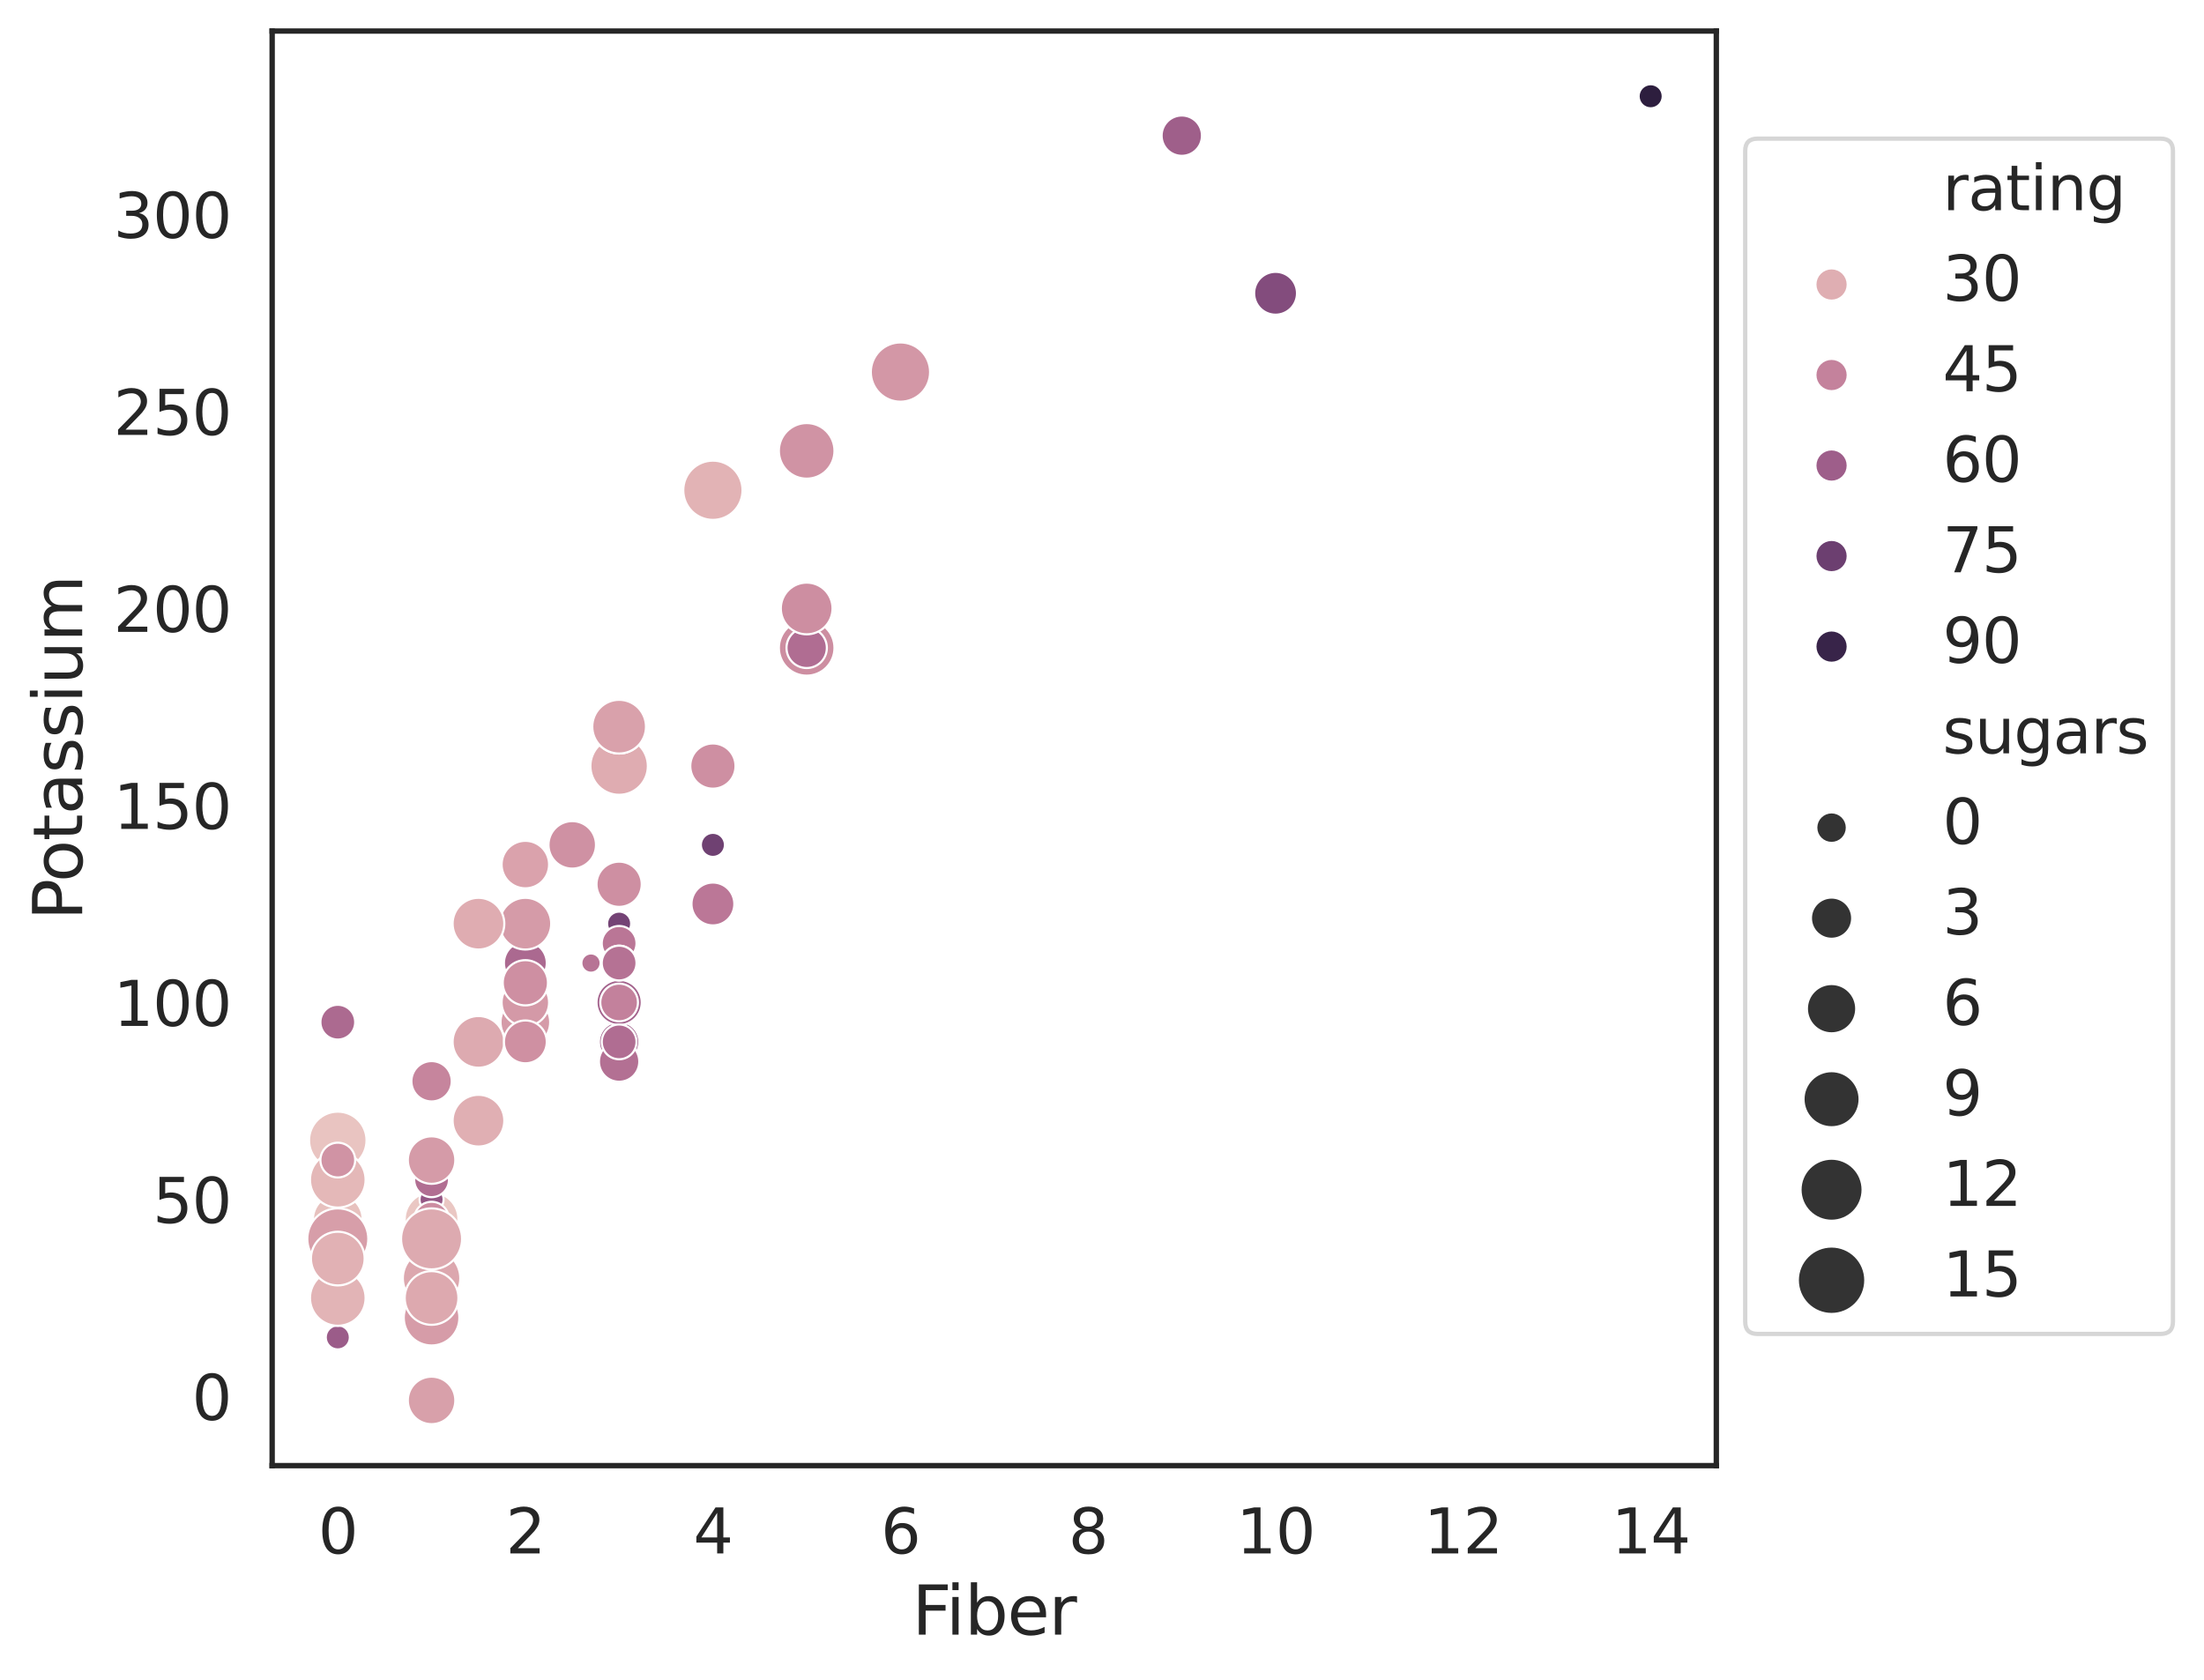 <?xml version="1.0" encoding="utf-8" standalone="no"?>
<!DOCTYPE svg PUBLIC "-//W3C//DTD SVG 1.1//EN"
  "http://www.w3.org/Graphics/SVG/1.1/DTD/svg11.dtd">
<svg height="389.478pt" version="1.1" viewBox="0 0 510.951 389.478" width="510.951pt" xmlns="http://www.w3.org/2000/svg" xmlns:xlink="http://www.w3.org/1999/xlink">
 <defs>
  <style type="text/css">*{stroke-linecap:butt;stroke-linejoin:round;}</style>
 </defs>
 <g id="figure_1">
  <g id="patch_1">
   <path d="M 0 389.478 
L 510.951 389.478 
L 510.951 0 
L 0 0 
z
" style="fill:#ffffff;"/>
  </g>
  <g id="axes_1">
   <g id="patch_2">
    <path d="M 63.093 339.84 
L 397.893 339.84 
L 397.893 7.2 
L 63.093 7.2 
z
" style="fill:#ffffff;"/>
   </g>
   <g id="matplotlib.axis_1">
    <g id="xtick_1">
     <g id="text_1">
      <!-- 0 -->
      <g style="fill:#262626;" transform="translate(73.762 360.206)scale(0.143 -0.143)">
       <defs>
        <path d="M 2034 4250 
Q 1547 4250 1301 3770 
Q 1056 3291 1056 2328 
Q 1056 1369 1301 889 
Q 1547 409 2034 409 
Q 2525 409 2770 889 
Q 3016 1369 3016 2328 
Q 3016 3291 2770 3770 
Q 2525 4250 2034 4250 
z
M 2034 4750 
Q 2819 4750 3233 4129 
Q 3647 3509 3647 2328 
Q 3647 1150 3233 529 
Q 2819 -91 2034 -91 
Q 1250 -91 836 529 
Q 422 1150 422 2328 
Q 422 3509 836 4129 
Q 1250 4750 2034 4750 
z
" id="DejaVuSans-30" transform="scale(0.016)"/>
       </defs>
       <use xlink:href="#DejaVuSans-30"/>
      </g>
     </g>
    </g>
    <g id="xtick_2">
     <g id="text_2">
      <!-- 2 -->
      <g style="fill:#262626;" transform="translate(117.243 360.206)scale(0.143 -0.143)">
       <defs>
        <path d="M 1228 531 
L 3431 531 
L 3431 0 
L 469 0 
L 469 531 
Q 828 903 1448 1529 
Q 2069 2156 2228 2338 
Q 2531 2678 2651 2914 
Q 2772 3150 2772 3378 
Q 2772 3750 2511 3984 
Q 2250 4219 1831 4219 
Q 1534 4219 1204 4116 
Q 875 4013 500 3803 
L 500 4441 
Q 881 4594 1212 4672 
Q 1544 4750 1819 4750 
Q 2544 4750 2975 4387 
Q 3406 4025 3406 3419 
Q 3406 3131 3298 2873 
Q 3191 2616 2906 2266 
Q 2828 2175 2409 1742 
Q 1991 1309 1228 531 
z
" id="DejaVuSans-32" transform="scale(0.016)"/>
       </defs>
       <use xlink:href="#DejaVuSans-32"/>
      </g>
     </g>
    </g>
    <g id="xtick_3">
     <g id="text_3">
      <!-- 4 -->
      <g style="fill:#262626;" transform="translate(160.723 360.206)scale(0.143 -0.143)">
       <defs>
        <path d="M 2419 4116 
L 825 1625 
L 2419 1625 
L 2419 4116 
z
M 2253 4666 
L 3047 4666 
L 3047 1625 
L 3713 1625 
L 3713 1100 
L 3047 1100 
L 3047 0 
L 2419 0 
L 2419 1100 
L 313 1100 
L 313 1709 
L 2253 4666 
z
" id="DejaVuSans-34" transform="scale(0.016)"/>
       </defs>
       <use xlink:href="#DejaVuSans-34"/>
      </g>
     </g>
    </g>
    <g id="xtick_4">
     <g id="text_4">
      <!-- 6 -->
      <g style="fill:#262626;" transform="translate(204.204 360.206)scale(0.143 -0.143)">
       <defs>
        <path d="M 2113 2584 
Q 1688 2584 1439 2293 
Q 1191 2003 1191 1497 
Q 1191 994 1439 701 
Q 1688 409 2113 409 
Q 2538 409 2786 701 
Q 3034 994 3034 1497 
Q 3034 2003 2786 2293 
Q 2538 2584 2113 2584 
z
M 3366 4563 
L 3366 3988 
Q 3128 4100 2886 4159 
Q 2644 4219 2406 4219 
Q 1781 4219 1451 3797 
Q 1122 3375 1075 2522 
Q 1259 2794 1537 2939 
Q 1816 3084 2150 3084 
Q 2853 3084 3261 2657 
Q 3669 2231 3669 1497 
Q 3669 778 3244 343 
Q 2819 -91 2113 -91 
Q 1303 -91 875 529 
Q 447 1150 447 2328 
Q 447 3434 972 4092 
Q 1497 4750 2381 4750 
Q 2619 4750 2861 4703 
Q 3103 4656 3366 4563 
z
" id="DejaVuSans-36" transform="scale(0.016)"/>
       </defs>
       <use xlink:href="#DejaVuSans-36"/>
      </g>
     </g>
    </g>
    <g id="xtick_5">
     <g id="text_5">
      <!-- 8 -->
      <g style="fill:#262626;" transform="translate(247.684 360.206)scale(0.143 -0.143)">
       <defs>
        <path d="M 2034 2216 
Q 1584 2216 1326 1975 
Q 1069 1734 1069 1313 
Q 1069 891 1326 650 
Q 1584 409 2034 409 
Q 2484 409 2743 651 
Q 3003 894 3003 1313 
Q 3003 1734 2745 1975 
Q 2488 2216 2034 2216 
z
M 1403 2484 
Q 997 2584 770 2862 
Q 544 3141 544 3541 
Q 544 4100 942 4425 
Q 1341 4750 2034 4750 
Q 2731 4750 3128 4425 
Q 3525 4100 3525 3541 
Q 3525 3141 3298 2862 
Q 3072 2584 2669 2484 
Q 3125 2378 3379 2068 
Q 3634 1759 3634 1313 
Q 3634 634 3220 271 
Q 2806 -91 2034 -91 
Q 1263 -91 848 271 
Q 434 634 434 1313 
Q 434 1759 690 2068 
Q 947 2378 1403 2484 
z
M 1172 3481 
Q 1172 3119 1398 2916 
Q 1625 2713 2034 2713 
Q 2441 2713 2670 2916 
Q 2900 3119 2900 3481 
Q 2900 3844 2670 4047 
Q 2441 4250 2034 4250 
Q 1625 4250 1398 4047 
Q 1172 3844 1172 3481 
z
" id="DejaVuSans-38" transform="scale(0.016)"/>
       </defs>
       <use xlink:href="#DejaVuSans-38"/>
      </g>
     </g>
    </g>
    <g id="xtick_6">
     <g id="text_6">
      <!-- 10 -->
      <g style="fill:#262626;" transform="translate(286.615 360.206)scale(0.143 -0.143)">
       <defs>
        <path d="M 794 531 
L 1825 531 
L 1825 4091 
L 703 3866 
L 703 4441 
L 1819 4666 
L 2450 4666 
L 2450 531 
L 3481 531 
L 3481 0 
L 794 0 
L 794 531 
z
" id="DejaVuSans-31" transform="scale(0.016)"/>
       </defs>
       <use xlink:href="#DejaVuSans-31"/>
       <use x="63.623" xlink:href="#DejaVuSans-30"/>
      </g>
     </g>
    </g>
    <g id="xtick_7">
     <g id="text_7">
      <!-- 12 -->
      <g style="fill:#262626;" transform="translate(330.096 360.206)scale(0.143 -0.143)">
       <use xlink:href="#DejaVuSans-31"/>
       <use x="63.623" xlink:href="#DejaVuSans-32"/>
      </g>
     </g>
    </g>
    <g id="xtick_8">
     <g id="text_8">
      <!-- 14 -->
      <g style="fill:#262626;" transform="translate(373.576 360.206)scale(0.143 -0.143)">
       <use xlink:href="#DejaVuSans-31"/>
       <use x="63.623" xlink:href="#DejaVuSans-34"/>
      </g>
     </g>
    </g>
    <g id="text_9">
     <!-- Fiber -->
     <g style="fill:#262626;" transform="translate(211.448 379.033)scale(0.156 -0.156)">
      <defs>
       <path d="M 628 4666 
L 3309 4666 
L 3309 4134 
L 1259 4134 
L 1259 2759 
L 3109 2759 
L 3109 2228 
L 1259 2228 
L 1259 0 
L 628 0 
L 628 4666 
z
" id="DejaVuSans-46" transform="scale(0.016)"/>
       <path d="M 603 3500 
L 1178 3500 
L 1178 0 
L 603 0 
L 603 3500 
z
M 603 4863 
L 1178 4863 
L 1178 4134 
L 603 4134 
L 603 4863 
z
" id="DejaVuSans-69" transform="scale(0.016)"/>
       <path d="M 3116 1747 
Q 3116 2381 2855 2742 
Q 2594 3103 2138 3103 
Q 1681 3103 1420 2742 
Q 1159 2381 1159 1747 
Q 1159 1113 1420 752 
Q 1681 391 2138 391 
Q 2594 391 2855 752 
Q 3116 1113 3116 1747 
z
M 1159 2969 
Q 1341 3281 1617 3432 
Q 1894 3584 2278 3584 
Q 2916 3584 3314 3078 
Q 3713 2572 3713 1747 
Q 3713 922 3314 415 
Q 2916 -91 2278 -91 
Q 1894 -91 1617 61 
Q 1341 213 1159 525 
L 1159 0 
L 581 0 
L 581 4863 
L 1159 4863 
L 1159 2969 
z
" id="DejaVuSans-62" transform="scale(0.016)"/>
       <path d="M 3597 1894 
L 3597 1613 
L 953 1613 
Q 991 1019 1311 708 
Q 1631 397 2203 397 
Q 2534 397 2845 478 
Q 3156 559 3463 722 
L 3463 178 
Q 3153 47 2828 -22 
Q 2503 -91 2169 -91 
Q 1331 -91 842 396 
Q 353 884 353 1716 
Q 353 2575 817 3079 
Q 1281 3584 2069 3584 
Q 2775 3584 3186 3129 
Q 3597 2675 3597 1894 
z
M 3022 2063 
Q 3016 2534 2758 2815 
Q 2500 3097 2075 3097 
Q 1594 3097 1305 2825 
Q 1016 2553 972 2059 
L 3022 2063 
z
" id="DejaVuSans-65" transform="scale(0.016)"/>
       <path d="M 2631 2963 
Q 2534 3019 2420 3045 
Q 2306 3072 2169 3072 
Q 1681 3072 1420 2755 
Q 1159 2438 1159 1844 
L 1159 0 
L 581 0 
L 581 3500 
L 1159 3500 
L 1159 2956 
Q 1341 3275 1631 3429 
Q 1922 3584 2338 3584 
Q 2397 3584 2469 3576 
Q 2541 3569 2628 3553 
L 2631 2963 
z
" id="DejaVuSans-72" transform="scale(0.016)"/>
      </defs>
      <use xlink:href="#DejaVuSans-46"/>
      <use x="50.27" xlink:href="#DejaVuSans-69"/>
      <use x="78.053" xlink:href="#DejaVuSans-62"/>
      <use x="141.529" xlink:href="#DejaVuSans-65"/>
      <use x="203.053" xlink:href="#DejaVuSans-72"/>
     </g>
    </g>
   </g>
   <g id="matplotlib.axis_2">
    <g id="ytick_1">
     <g id="text_10">
      <!-- 0 -->
      <g style="fill:#262626;" transform="translate(44.495 329.239)scale(0.143 -0.143)">
       <use xlink:href="#DejaVuSans-30"/>
      </g>
     </g>
    </g>
    <g id="ytick_2">
     <g id="text_11">
      <!-- 50 -->
      <g style="fill:#262626;" transform="translate(35.396 283.56)scale(0.143 -0.143)">
       <defs>
        <path d="M 691 4666 
L 3169 4666 
L 3169 4134 
L 1269 4134 
L 1269 2991 
Q 1406 3038 1543 3061 
Q 1681 3084 1819 3084 
Q 2600 3084 3056 2656 
Q 3513 2228 3513 1497 
Q 3513 744 3044 326 
Q 2575 -91 1722 -91 
Q 1428 -91 1123 -41 
Q 819 9 494 109 
L 494 744 
Q 775 591 1075 516 
Q 1375 441 1709 441 
Q 2250 441 2565 725 
Q 2881 1009 2881 1497 
Q 2881 1984 2565 2268 
Q 2250 2553 1709 2553 
Q 1456 2553 1204 2497 
Q 953 2441 691 2322 
L 691 4666 
z
" id="DejaVuSans-35" transform="scale(0.016)"/>
       </defs>
       <use xlink:href="#DejaVuSans-35"/>
       <use x="63.623" xlink:href="#DejaVuSans-30"/>
      </g>
     </g>
    </g>
    <g id="ytick_3">
     <g id="text_12">
      <!-- 100 -->
      <g style="fill:#262626;" transform="translate(26.298 237.88)scale(0.143 -0.143)">
       <use xlink:href="#DejaVuSans-31"/>
       <use x="63.623" xlink:href="#DejaVuSans-30"/>
       <use x="127.246" xlink:href="#DejaVuSans-30"/>
      </g>
     </g>
    </g>
    <g id="ytick_4">
     <g id="text_13">
      <!-- 150 -->
      <g style="fill:#262626;" transform="translate(26.298 192.2)scale(0.143 -0.143)">
       <use xlink:href="#DejaVuSans-31"/>
       <use x="63.623" xlink:href="#DejaVuSans-35"/>
       <use x="127.246" xlink:href="#DejaVuSans-30"/>
      </g>
     </g>
    </g>
    <g id="ytick_5">
     <g id="text_14">
      <!-- 200 -->
      <g style="fill:#262626;" transform="translate(26.298 146.52)scale(0.143 -0.143)">
       <use xlink:href="#DejaVuSans-32"/>
       <use x="63.623" xlink:href="#DejaVuSans-30"/>
       <use x="127.246" xlink:href="#DejaVuSans-30"/>
      </g>
     </g>
    </g>
    <g id="ytick_6">
     <g id="text_15">
      <!-- 250 -->
      <g style="fill:#262626;" transform="translate(26.298 100.84)scale(0.143 -0.143)">
       <use xlink:href="#DejaVuSans-32"/>
       <use x="63.623" xlink:href="#DejaVuSans-35"/>
       <use x="127.246" xlink:href="#DejaVuSans-30"/>
      </g>
     </g>
    </g>
    <g id="ytick_7">
     <g id="text_16">
      <!-- 300 -->
      <g style="fill:#262626;" transform="translate(26.298 55.161)scale(0.143 -0.143)">
       <defs>
        <path d="M 2597 2516 
Q 3050 2419 3304 2112 
Q 3559 1806 3559 1356 
Q 3559 666 3084 287 
Q 2609 -91 1734 -91 
Q 1441 -91 1130 -33 
Q 819 25 488 141 
L 488 750 
Q 750 597 1062 519 
Q 1375 441 1716 441 
Q 2309 441 2620 675 
Q 2931 909 2931 1356 
Q 2931 1769 2642 2001 
Q 2353 2234 1838 2234 
L 1294 2234 
L 1294 2753 
L 1863 2753 
Q 2328 2753 2575 2939 
Q 2822 3125 2822 3475 
Q 2822 3834 2567 4026 
Q 2313 4219 1838 4219 
Q 1578 4219 1281 4162 
Q 984 4106 628 3988 
L 628 4550 
Q 988 4650 1302 4700 
Q 1616 4750 1894 4750 
Q 2613 4750 3031 4423 
Q 3450 4097 3450 3541 
Q 3450 3153 3228 2886 
Q 3006 2619 2597 2516 
z
" id="DejaVuSans-33" transform="scale(0.016)"/>
       </defs>
       <use xlink:href="#DejaVuSans-33"/>
       <use x="63.623" xlink:href="#DejaVuSans-30"/>
       <use x="127.246" xlink:href="#DejaVuSans-30"/>
      </g>
     </g>
    </g>
    <g id="text_17">
     <!-- Potassium -->
     <g style="fill:#262626;" transform="translate(19.054 213.385)rotate(-90)scale(0.156 -0.156)">
      <defs>
       <path d="M 1259 4147 
L 1259 2394 
L 2053 2394 
Q 2494 2394 2734 2622 
Q 2975 2850 2975 3272 
Q 2975 3691 2734 3919 
Q 2494 4147 2053 4147 
L 1259 4147 
z
M 628 4666 
L 2053 4666 
Q 2838 4666 3239 4311 
Q 3641 3956 3641 3272 
Q 3641 2581 3239 2228 
Q 2838 1875 2053 1875 
L 1259 1875 
L 1259 0 
L 628 0 
L 628 4666 
z
" id="DejaVuSans-50" transform="scale(0.016)"/>
       <path d="M 1959 3097 
Q 1497 3097 1228 2736 
Q 959 2375 959 1747 
Q 959 1119 1226 758 
Q 1494 397 1959 397 
Q 2419 397 2687 759 
Q 2956 1122 2956 1747 
Q 2956 2369 2687 2733 
Q 2419 3097 1959 3097 
z
M 1959 3584 
Q 2709 3584 3137 3096 
Q 3566 2609 3566 1747 
Q 3566 888 3137 398 
Q 2709 -91 1959 -91 
Q 1206 -91 779 398 
Q 353 888 353 1747 
Q 353 2609 779 3096 
Q 1206 3584 1959 3584 
z
" id="DejaVuSans-6f" transform="scale(0.016)"/>
       <path d="M 1172 4494 
L 1172 3500 
L 2356 3500 
L 2356 3053 
L 1172 3053 
L 1172 1153 
Q 1172 725 1289 603 
Q 1406 481 1766 481 
L 2356 481 
L 2356 0 
L 1766 0 
Q 1100 0 847 248 
Q 594 497 594 1153 
L 594 3053 
L 172 3053 
L 172 3500 
L 594 3500 
L 594 4494 
L 1172 4494 
z
" id="DejaVuSans-74" transform="scale(0.016)"/>
       <path d="M 2194 1759 
Q 1497 1759 1228 1600 
Q 959 1441 959 1056 
Q 959 750 1161 570 
Q 1363 391 1709 391 
Q 2188 391 2477 730 
Q 2766 1069 2766 1631 
L 2766 1759 
L 2194 1759 
z
M 3341 1997 
L 3341 0 
L 2766 0 
L 2766 531 
Q 2569 213 2275 61 
Q 1981 -91 1556 -91 
Q 1019 -91 701 211 
Q 384 513 384 1019 
Q 384 1609 779 1909 
Q 1175 2209 1959 2209 
L 2766 2209 
L 2766 2266 
Q 2766 2663 2505 2880 
Q 2244 3097 1772 3097 
Q 1472 3097 1187 3025 
Q 903 2953 641 2809 
L 641 3341 
Q 956 3463 1253 3523 
Q 1550 3584 1831 3584 
Q 2591 3584 2966 3190 
Q 3341 2797 3341 1997 
z
" id="DejaVuSans-61" transform="scale(0.016)"/>
       <path d="M 2834 3397 
L 2834 2853 
Q 2591 2978 2328 3040 
Q 2066 3103 1784 3103 
Q 1356 3103 1142 2972 
Q 928 2841 928 2578 
Q 928 2378 1081 2264 
Q 1234 2150 1697 2047 
L 1894 2003 
Q 2506 1872 2764 1633 
Q 3022 1394 3022 966 
Q 3022 478 2636 193 
Q 2250 -91 1575 -91 
Q 1294 -91 989 -36 
Q 684 19 347 128 
L 347 722 
Q 666 556 975 473 
Q 1284 391 1588 391 
Q 1994 391 2212 530 
Q 2431 669 2431 922 
Q 2431 1156 2273 1281 
Q 2116 1406 1581 1522 
L 1381 1569 
Q 847 1681 609 1914 
Q 372 2147 372 2553 
Q 372 3047 722 3315 
Q 1072 3584 1716 3584 
Q 2034 3584 2315 3537 
Q 2597 3491 2834 3397 
z
" id="DejaVuSans-73" transform="scale(0.016)"/>
       <path d="M 544 1381 
L 544 3500 
L 1119 3500 
L 1119 1403 
Q 1119 906 1312 657 
Q 1506 409 1894 409 
Q 2359 409 2629 706 
Q 2900 1003 2900 1516 
L 2900 3500 
L 3475 3500 
L 3475 0 
L 2900 0 
L 2900 538 
Q 2691 219 2414 64 
Q 2138 -91 1772 -91 
Q 1169 -91 856 284 
Q 544 659 544 1381 
z
M 1991 3584 
L 1991 3584 
z
" id="DejaVuSans-75" transform="scale(0.016)"/>
       <path d="M 3328 2828 
Q 3544 3216 3844 3400 
Q 4144 3584 4550 3584 
Q 5097 3584 5394 3201 
Q 5691 2819 5691 2113 
L 5691 0 
L 5113 0 
L 5113 2094 
Q 5113 2597 4934 2840 
Q 4756 3084 4391 3084 
Q 3944 3084 3684 2787 
Q 3425 2491 3425 1978 
L 3425 0 
L 2847 0 
L 2847 2094 
Q 2847 2600 2669 2842 
Q 2491 3084 2119 3084 
Q 1678 3084 1418 2786 
Q 1159 2488 1159 1978 
L 1159 0 
L 581 0 
L 581 3500 
L 1159 3500 
L 1159 2956 
Q 1356 3278 1631 3431 
Q 1906 3584 2284 3584 
Q 2666 3584 2933 3390 
Q 3200 3197 3328 2828 
z
" id="DejaVuSans-6d" transform="scale(0.016)"/>
      </defs>
      <use xlink:href="#DejaVuSans-50"/>
      <use x="56.678" xlink:href="#DejaVuSans-6f"/>
      <use x="117.859" xlink:href="#DejaVuSans-74"/>
      <use x="157.068" xlink:href="#DejaVuSans-61"/>
      <use x="218.348" xlink:href="#DejaVuSans-73"/>
      <use x="270.447" xlink:href="#DejaVuSans-73"/>
      <use x="322.547" xlink:href="#DejaVuSans-69"/>
      <use x="350.33" xlink:href="#DejaVuSans-75"/>
      <use x="413.709" xlink:href="#DejaVuSans-6d"/>
     </g>
    </g>
   </g>
   <g id="PathCollection_1">
    <path clip-path="url(#p7ed7cd3cb7)" d="M 295.714 72.968 
C 297.031 72.968 298.295 72.445 299.227 71.513 
C 300.159 70.581 300.682 69.317 300.682 68 
C 300.682 66.682 300.159 65.418 299.227 64.486 
C 298.295 63.555 297.031 63.031 295.714 63.031 
C 294.396 63.031 293.132 63.555 292.2 64.486 
C 291.269 65.418 290.745 66.682 290.745 68 
C 290.745 69.317 291.269 70.581 292.2 71.513 
C 293.132 72.445 294.396 72.968 295.714 72.968 
z
" style="fill:#834c7d;stroke:#ffffff;stroke-width:0.493;"/>
    <path clip-path="url(#p7ed7cd3cb7)" d="M 100.051 327.515 
C 100.793 327.515 101.504 327.221 102.028 326.696 
C 102.552 326.172 102.847 325.461 102.847 324.72 
C 102.847 323.979 102.552 323.268 102.028 322.744 
C 101.504 322.219 100.793 321.925 100.051 321.925 
C 99.31 321.925 98.599 322.219 98.075 322.744 
C 97.551 323.268 97.256 323.979 97.256 324.72 
C 97.256 325.461 97.551 326.172 98.075 326.696 
C 98.599 327.221 99.31 327.515 100.051 327.515 
z
" style="fill:#905483;stroke:#ffffff;stroke-width:0.493;"/>
    <path clip-path="url(#p7ed7cd3cb7)" d="M 143.532 239.81 
C 144.273 239.81 144.984 239.515 145.508 238.991 
C 146.033 238.467 146.327 237.756 146.327 237.015 
C 146.327 236.274 146.033 235.563 145.508 235.038 
C 144.984 234.514 144.273 234.22 143.532 234.22 
C 142.791 234.22 142.08 234.514 141.556 235.038 
C 141.031 235.563 140.737 236.274 140.737 237.015 
C 140.737 237.756 141.031 238.467 141.556 238.991 
C 142.08 239.515 142.791 239.81 143.532 239.81 
z
" style="fill:#834c7d;stroke:#ffffff;stroke-width:0.493;"/>
    <path clip-path="url(#p7ed7cd3cb7)" d="M 165.272 198.698 
C 166.013 198.698 166.724 198.404 167.249 197.88 
C 167.773 197.355 168.067 196.644 168.067 195.903 
C 168.067 195.162 167.773 194.451 167.249 193.927 
C 166.724 193.403 166.013 193.108 165.272 193.108 
C 164.531 193.108 163.82 193.403 163.296 193.927 
C 162.772 194.451 162.477 195.162 162.477 195.903 
C 162.477 196.644 162.772 197.355 163.296 197.88 
C 163.82 198.404 164.531 198.698 165.272 198.698 
z
" style="fill:#6f4172;stroke:#ffffff;stroke-width:0.493;"/>
    <path clip-path="url(#p7ed7cd3cb7)" d="M 143.532 216.97 
C 144.273 216.97 144.984 216.676 145.508 216.151 
C 146.033 215.627 146.327 214.916 146.327 214.175 
C 146.327 213.434 146.033 212.723 145.508 212.199 
C 144.984 211.674 144.273 211.38 143.532 211.38 
C 142.791 211.38 142.08 211.674 141.556 212.199 
C 141.031 212.723 140.737 213.434 140.737 214.175 
C 140.737 214.916 141.031 215.627 141.556 216.151 
C 142.08 216.676 142.791 216.97 143.532 216.97 
z
" style="fill:#744375;stroke:#ffffff;stroke-width:0.493;"/>
    <path clip-path="url(#p7ed7cd3cb7)" d="M 143.532 246.26 
C 144.772 246.26 145.962 245.767 146.839 244.89 
C 147.716 244.013 148.209 242.823 148.209 241.583 
C 148.209 240.342 147.716 239.153 146.839 238.276 
C 145.962 237.399 144.772 236.906 143.532 236.906 
C 142.292 236.906 141.102 237.399 140.225 238.276 
C 139.348 239.153 138.855 240.342 138.855 241.583 
C 138.855 242.823 139.348 244.013 140.225 244.89 
C 141.102 245.767 142.292 246.26 143.532 246.26 
z
" style="fill:#9f5f8a;stroke:#ffffff;stroke-width:0.493;"/>
    <path clip-path="url(#p7ed7cd3cb7)" d="M 121.792 205.977 
C 123.252 205.977 124.652 205.397 125.685 204.364 
C 126.717 203.332 127.297 201.931 127.297 200.471 
C 127.297 199.011 126.717 197.61 125.685 196.578 
C 124.652 195.545 123.252 194.965 121.792 194.965 
C 120.332 194.965 118.931 195.545 117.899 196.578 
C 116.866 197.61 116.286 199.011 116.286 200.471 
C 116.286 201.931 116.866 203.332 117.899 204.364 
C 118.931 205.397 120.332 205.977 121.792 205.977 
z
" style="fill:#daa2ac;stroke:#ffffff;stroke-width:0.493;"/>
    <path clip-path="url(#p7ed7cd3cb7)" d="M 78.311 298.277 
C 80.021 298.277 81.661 297.598 82.87 296.389 
C 84.079 295.18 84.758 293.54 84.758 291.831 
C 84.758 290.121 84.079 288.481 82.87 287.272 
C 81.661 286.063 80.021 285.384 78.311 285.384 
C 76.601 285.384 74.962 286.063 73.753 287.272 
C 72.544 288.481 71.864 290.121 71.864 291.831 
C 71.864 293.54 72.544 295.18 73.753 296.389 
C 74.962 297.598 76.601 298.277 78.311 298.277 
z
" style="fill:#edd1cb;stroke:#ffffff;stroke-width:0.493;"/>
    <path clip-path="url(#p7ed7cd3cb7)" d="M 100.051 288.92 
C 101.702 288.92 103.286 288.264 104.453 287.096 
C 105.62 285.929 106.276 284.345 106.276 282.695 
C 106.276 281.044 105.62 279.46 104.453 278.293 
C 103.286 277.126 101.702 276.47 100.051 276.47 
C 98.401 276.47 96.817 277.126 95.65 278.293 
C 94.482 279.46 93.826 281.044 93.826 282.695 
C 93.826 284.345 94.482 285.929 95.65 287.096 
C 96.817 288.264 98.401 288.92 100.051 288.92 
z
" style="fill:#eac7c3;stroke:#ffffff;stroke-width:0.493;"/>
    <path clip-path="url(#p7ed7cd3cb7)" d="M 121.792 241.984 
C 123.109 241.984 124.373 241.46 125.305 240.528 
C 126.237 239.596 126.76 238.333 126.76 237.015 
C 126.76 235.697 126.237 234.433 125.305 233.501 
C 124.373 232.57 123.109 232.046 121.792 232.046 
C 120.474 232.046 119.21 232.57 118.278 233.501 
C 117.347 234.433 116.823 235.697 116.823 237.015 
C 116.823 238.333 117.347 239.596 118.278 240.528 
C 119.21 241.46 120.474 241.984 121.792 241.984 
z
" style="fill:#c3819c;stroke:#ffffff;stroke-width:0.493;"/>
    <path clip-path="url(#p7ed7cd3cb7)" d="M 78.311 312.898 
C 79.052 312.898 79.763 312.603 80.288 312.079 
C 80.812 311.555 81.106 310.844 81.106 310.102 
C 81.106 309.361 80.812 308.65 80.288 308.126 
C 79.763 307.602 79.052 307.307 78.311 307.307 
C 77.57 307.307 76.859 307.602 76.335 308.126 
C 75.811 308.65 75.516 309.361 75.516 310.102 
C 75.516 310.844 75.811 311.555 76.335 312.079 
C 76.859 312.603 77.57 312.898 78.311 312.898 
z
" style="fill:#9b5c89;stroke:#ffffff;stroke-width:0.493;"/>
    <path clip-path="url(#p7ed7cd3cb7)" d="M 100.051 280.922 
C 100.793 280.922 101.504 280.627 102.028 280.103 
C 102.552 279.579 102.847 278.868 102.847 278.127 
C 102.847 277.385 102.552 276.674 102.028 276.15 
C 101.504 275.626 100.793 275.332 100.051 275.332 
C 99.31 275.332 98.599 275.626 98.075 276.15 
C 97.551 276.674 97.256 277.385 97.256 278.127 
C 97.256 278.868 97.551 279.579 98.075 280.103 
C 98.599 280.627 99.31 280.922 100.051 280.922 
z
" style="fill:#945785;stroke:#ffffff;stroke-width:0.493;"/>
    <path clip-path="url(#p7ed7cd3cb7)" d="M 121.792 228.28 
C 123.109 228.28 124.373 227.756 125.305 226.824 
C 126.237 225.893 126.76 224.629 126.76 223.311 
C 126.76 221.993 126.237 220.729 125.305 219.798 
C 124.373 218.866 123.109 218.342 121.792 218.342 
C 120.474 218.342 119.21 218.866 118.278 219.798 
C 117.347 220.729 116.823 221.993 116.823 223.311 
C 116.823 224.629 117.347 225.893 118.278 226.824 
C 119.21 227.756 120.474 228.28 121.792 228.28 
z
" style="fill:#bb7797;stroke:#ffffff;stroke-width:0.493;"/>
    <path clip-path="url(#p7ed7cd3cb7)" d="M 137.01 225.547 
C 137.603 225.547 138.172 225.311 138.591 224.892 
C 139.01 224.473 139.246 223.904 139.246 223.311 
C 139.246 222.718 139.01 222.149 138.591 221.73 
C 138.172 221.31 137.603 221.075 137.01 221.075 
C 136.417 221.075 135.848 221.31 135.429 221.73 
C 135.009 222.149 134.774 222.718 134.774 223.311 
C 134.774 223.904 135.009 224.473 135.429 224.892 
C 135.848 225.311 136.417 225.547 137.01 225.547 
z
" style="fill:#b77495;stroke:#ffffff;stroke-width:0.493;"/>
    <path clip-path="url(#p7ed7cd3cb7)" d="M 273.974 36.133 
C 275.214 36.133 276.404 35.64 277.281 34.763 
C 278.158 33.886 278.651 32.696 278.651 31.456 
C 278.651 30.216 278.158 29.026 277.281 28.149 
C 276.404 27.272 275.214 26.779 273.974 26.779 
C 272.733 26.779 271.543 27.272 270.666 28.149 
C 269.789 29.026 269.296 30.216 269.296 31.456 
C 269.296 32.696 269.789 33.886 270.666 34.763 
C 271.543 35.64 272.733 36.133 273.974 36.133 
z
" style="fill:#9f5f8a;stroke:#ffffff;stroke-width:0.493;"/>
    <path clip-path="url(#p7ed7cd3cb7)" d="M 382.675 25.115 
C 383.416 25.115 384.127 24.821 384.651 24.296 
C 385.175 23.772 385.47 23.061 385.47 22.32 
C 385.47 21.579 385.175 20.868 384.651 20.344 
C 384.127 19.819 383.416 19.525 382.675 19.525 
C 381.934 19.525 381.223 19.819 380.698 20.344 
C 380.174 20.868 379.88 21.579 379.88 22.32 
C 379.88 23.061 380.174 23.772 380.698 24.296 
C 381.223 24.821 381.934 25.115 382.675 25.115 
z
" style="fill:#2d1e3e;stroke:#ffffff;stroke-width:0.493;"/>
    <path clip-path="url(#p7ed7cd3cb7)" d="M 100.051 303.268 
C 101.873 303.268 103.621 302.544 104.909 301.256 
C 106.197 299.968 106.921 298.22 106.921 296.399 
C 106.921 294.577 106.197 292.829 104.909 291.541 
C 103.621 290.253 101.873 289.529 100.051 289.529 
C 98.23 289.529 96.482 290.253 95.194 291.541 
C 93.906 292.829 93.182 294.577 93.182 296.399 
C 93.182 298.22 93.906 299.968 95.194 301.256 
C 96.482 302.544 98.23 303.268 100.051 303.268 
z
" style="fill:#daa4ac;stroke:#ffffff;stroke-width:0.493;"/>
    <path clip-path="url(#p7ed7cd3cb7)" d="M 100.051 295.496 
C 101.024 295.496 101.956 295.11 102.643 294.423 
C 103.331 293.735 103.717 292.803 103.717 291.831 
C 103.717 290.858 103.331 289.926 102.643 289.239 
C 101.956 288.551 101.024 288.165 100.051 288.165 
C 99.079 288.165 98.147 288.551 97.459 289.239 
C 96.772 289.926 96.386 290.858 96.386 291.831 
C 96.386 292.803 96.772 293.735 97.459 294.423 
C 98.147 295.11 99.079 295.496 100.051 295.496 
z
" style="fill:#c2809b;stroke:#ffffff;stroke-width:0.493;"/>
    <path clip-path="url(#p7ed7cd3cb7)" d="M 100.051 311.981 
C 101.761 311.981 103.401 311.302 104.61 310.093 
C 105.819 308.884 106.498 307.244 106.498 305.535 
C 106.498 303.825 105.819 302.185 104.61 300.976 
C 103.401 299.767 101.761 299.088 100.051 299.088 
C 98.342 299.088 96.702 299.767 95.493 300.976 
C 94.284 302.185 93.605 303.825 93.605 305.535 
C 93.605 307.244 94.284 308.884 95.493 310.093 
C 96.702 311.302 98.342 311.981 100.051 311.981 
z
" style="fill:#d69ca8;stroke:#ffffff;stroke-width:0.493;"/>
    <path clip-path="url(#p7ed7cd3cb7)" d="M 165.272 182.875 
C 166.663 182.875 167.997 182.323 168.98 181.339 
C 169.964 180.356 170.516 179.022 170.516 177.631 
C 170.516 176.24 169.964 174.906 168.98 173.923 
C 167.997 172.94 166.663 172.387 165.272 172.387 
C 163.881 172.387 162.548 172.94 161.564 173.923 
C 160.581 174.906 160.028 176.24 160.028 177.631 
C 160.028 179.022 160.581 180.356 161.564 181.339 
C 162.548 182.323 163.881 182.875 165.272 182.875 
z
" style="fill:#ce8fa2;stroke:#ffffff;stroke-width:0.493;"/>
    <path clip-path="url(#p7ed7cd3cb7)" d="M 100.051 300.43 
C 101.121 300.43 102.146 300.005 102.902 299.249 
C 103.658 298.493 104.083 297.468 104.083 296.399 
C 104.083 295.329 103.658 294.304 102.902 293.548 
C 102.146 292.792 101.121 292.367 100.051 292.367 
C 98.982 292.367 97.957 292.792 97.201 293.548 
C 96.445 294.304 96.02 295.329 96.02 296.399 
C 96.02 297.468 96.445 298.493 97.201 299.249 
C 97.957 300.005 98.982 300.43 100.051 300.43 
z
" style="fill:#c17e9a;stroke:#ffffff;stroke-width:0.493;"/>
    <path clip-path="url(#p7ed7cd3cb7)" d="M 100.051 303.06 
C 101.818 303.06 103.513 302.358 104.762 301.109 
C 106.011 299.86 106.713 298.165 106.713 296.399 
C 106.713 294.632 106.011 292.937 104.762 291.688 
C 103.513 290.439 101.818 289.737 100.051 289.737 
C 98.285 289.737 96.59 290.439 95.341 291.688 
C 94.092 292.937 93.39 294.632 93.39 296.399 
C 93.39 298.165 94.092 299.86 95.341 301.109 
C 96.59 302.358 98.285 303.06 100.051 303.06 
z
" style="fill:#dca7ae;stroke:#ffffff;stroke-width:0.493;"/>
    <path clip-path="url(#p7ed7cd3cb7)" d="M 100.051 307.191 
C 101.702 307.191 103.286 306.536 104.453 305.368 
C 105.62 304.201 106.276 302.617 106.276 300.967 
C 106.276 299.316 105.62 297.732 104.453 296.565 
C 103.286 295.397 101.702 294.742 100.051 294.742 
C 98.401 294.742 96.817 295.397 95.65 296.565 
C 94.482 297.732 93.826 299.316 93.826 300.967 
C 93.826 302.617 94.482 304.201 95.65 305.368 
C 96.817 306.536 98.401 307.191 100.051 307.191 
z
" style="fill:#dda9af;stroke:#ffffff;stroke-width:0.493;"/>
    <path clip-path="url(#p7ed7cd3cb7)" d="M 143.532 237.691 
C 144.923 237.691 146.257 237.138 147.24 236.155 
C 148.223 235.172 148.776 233.838 148.776 232.447 
C 148.776 231.056 148.223 229.722 147.24 228.739 
C 146.257 227.755 144.923 227.203 143.532 227.203 
C 142.141 227.203 140.807 227.755 139.824 228.739 
C 138.84 229.722 138.288 231.056 138.288 232.447 
C 138.288 233.838 138.84 235.172 139.824 236.155 
C 140.807 237.138 142.141 237.691 143.532 237.691 
z
" style="fill:#a3628c;stroke:#ffffff;stroke-width:0.493;"/>
    <path clip-path="url(#p7ed7cd3cb7)" d="M 187.012 156.67 
C 188.722 156.67 190.362 155.991 191.571 154.782 
C 192.78 153.573 193.459 151.933 193.459 150.223 
C 193.459 148.514 192.78 146.874 191.571 145.665 
C 190.362 144.456 188.722 143.776 187.012 143.776 
C 185.303 143.776 183.663 144.456 182.454 145.665 
C 181.245 146.874 180.566 148.514 180.566 150.223 
C 180.566 151.933 181.245 153.573 182.454 154.782 
C 183.663 155.991 185.303 156.67 187.012 156.67 
z
" style="fill:#cd8ea1;stroke:#ffffff;stroke-width:0.493;"/>
    <path clip-path="url(#p7ed7cd3cb7)" d="M 100.051 273.959 
C 101.369 273.959 102.633 273.436 103.565 272.504 
C 104.497 271.572 105.02 270.308 105.02 268.991 
C 105.02 267.673 104.497 266.409 103.565 265.477 
C 102.633 264.546 101.369 264.022 100.051 264.022 
C 98.734 264.022 97.47 264.546 96.538 265.477 
C 95.606 266.409 95.083 267.673 95.083 268.991 
C 95.083 270.308 95.606 271.572 96.538 272.504 
C 97.47 273.436 98.734 273.959 100.051 273.959 
z
" style="fill:#d59ba8;stroke:#ffffff;stroke-width:0.493;"/>
    <path clip-path="url(#p7ed7cd3cb7)" d="M 121.792 242.77 
C 123.318 242.77 124.782 242.164 125.861 241.085 
C 126.941 240.005 127.547 238.541 127.547 237.015 
C 127.547 235.489 126.941 234.024 125.861 232.945 
C 124.782 231.866 123.318 231.259 121.792 231.259 
C 120.265 231.259 118.801 231.866 117.722 232.945 
C 116.643 234.024 116.036 235.489 116.036 237.015 
C 116.036 238.541 116.643 240.005 117.722 241.085 
C 118.801 242.164 120.265 242.77 121.792 242.77 
z
" style="fill:#d59ba8;stroke:#ffffff;stroke-width:0.493;"/>
    <path clip-path="url(#p7ed7cd3cb7)" d="M 143.532 184.293 
C 145.299 184.293 146.993 183.591 148.242 182.342 
C 149.492 181.092 150.193 179.398 150.193 177.631 
C 150.193 175.865 149.492 174.17 148.242 172.921 
C 146.993 171.672 145.299 170.97 143.532 170.97 
C 141.765 170.97 140.071 171.672 138.822 172.921 
C 137.572 174.17 136.871 175.865 136.871 177.631 
C 136.871 179.398 137.572 181.092 138.822 182.342 
C 140.071 183.591 141.765 184.293 143.532 184.293 
z
" style="fill:#dfacb1;stroke:#ffffff;stroke-width:0.493;"/>
    <path clip-path="url(#p7ed7cd3cb7)" d="M 78.311 293.018 
C 79.838 293.018 81.302 292.412 82.381 291.332 
C 83.46 290.253 84.067 288.789 84.067 287.263 
C 84.067 285.736 83.46 284.272 82.381 283.193 
C 81.302 282.114 79.838 281.507 78.311 281.507 
C 76.785 281.507 75.321 282.114 74.241 283.193 
C 73.162 284.272 72.556 285.736 72.556 287.263 
C 72.556 288.789 73.162 290.253 74.241 291.332 
C 75.321 292.412 76.785 293.018 78.311 293.018 
z
" style="fill:#dfaeb2;stroke:#ffffff;stroke-width:0.493;"/>
    <path clip-path="url(#p7ed7cd3cb7)" d="M 143.532 210.283 
C 144.923 210.283 146.257 209.731 147.24 208.747 
C 148.223 207.764 148.776 206.43 148.776 205.039 
C 148.776 203.648 148.223 202.314 147.24 201.331 
C 146.257 200.348 144.923 199.795 143.532 199.795 
C 142.141 199.795 140.807 200.348 139.824 201.331 
C 138.84 202.314 138.288 203.648 138.288 205.039 
C 138.288 206.43 138.84 207.764 139.824 208.747 
C 140.807 209.731 142.141 210.283 143.532 210.283 
z
" style="fill:#ce8fa2;stroke:#ffffff;stroke-width:0.493;"/>
    <path clip-path="url(#p7ed7cd3cb7)" d="M 143.532 245.249 
C 144.504 245.249 145.437 244.862 146.124 244.175 
C 146.811 243.487 147.198 242.555 147.198 241.583 
C 147.198 240.611 146.811 239.678 146.124 238.991 
C 145.437 238.303 144.504 237.917 143.532 237.917 
C 142.56 237.917 141.627 238.303 140.94 238.991 
C 140.252 239.678 139.866 240.611 139.866 241.583 
C 139.866 242.555 140.252 243.487 140.94 244.175 
C 141.627 244.862 142.56 245.249 143.532 245.249 
z
" style="fill:#9f5f8a;stroke:#ffffff;stroke-width:0.493;"/>
    <path clip-path="url(#p7ed7cd3cb7)" d="M 100.051 286.726 
C 101.121 286.726 102.146 286.301 102.902 285.545 
C 103.658 284.789 104.083 283.764 104.083 282.695 
C 104.083 281.626 103.658 280.6 102.902 279.844 
C 102.146 279.088 101.121 278.663 100.051 278.663 
C 98.982 278.663 97.957 279.088 97.201 279.844 
C 96.445 280.6 96.02 281.626 96.02 282.695 
C 96.02 283.764 96.445 284.789 97.201 285.545 
C 97.957 286.301 98.982 286.726 100.051 286.726 
z
" style="fill:#cc8da1;stroke:#ffffff;stroke-width:0.493;"/>
    <path clip-path="url(#p7ed7cd3cb7)" d="M 187.012 110.99 
C 188.722 110.99 190.362 110.311 191.571 109.102 
C 192.78 107.893 193.459 106.253 193.459 104.544 
C 193.459 102.834 192.78 101.194 191.571 99.985 
C 190.362 98.776 188.722 98.097 187.012 98.097 
C 185.303 98.097 183.663 98.776 182.454 99.985 
C 181.245 101.194 180.566 102.834 180.566 104.544 
C 180.566 106.253 181.245 107.893 182.454 109.102 
C 183.663 110.311 185.303 110.99 187.012 110.99 
z
" style="fill:#d093a4;stroke:#ffffff;stroke-width:0.493;"/>
    <path clip-path="url(#p7ed7cd3cb7)" d="M 121.792 228.28 
C 123.109 228.28 124.373 227.756 125.305 226.824 
C 126.237 225.893 126.76 224.629 126.76 223.311 
C 126.76 221.993 126.237 220.729 125.305 219.798 
C 124.373 218.866 123.109 218.342 121.792 218.342 
C 120.474 218.342 119.21 218.866 118.278 219.798 
C 117.347 220.729 116.823 221.993 116.823 223.311 
C 116.823 224.629 117.347 225.893 118.278 226.824 
C 119.21 227.756 120.474 228.28 121.792 228.28 
z
" style="fill:#ab6990;stroke:#ffffff;stroke-width:0.493;"/>
    <path clip-path="url(#p7ed7cd3cb7)" d="M 78.311 295.862 
C 79.38 295.862 80.406 295.437 81.162 294.681 
C 81.918 293.925 82.342 292.9 82.342 291.831 
C 82.342 290.762 81.918 289.736 81.162 288.98 
C 80.406 288.224 79.38 287.799 78.311 287.799 
C 77.242 287.799 76.217 288.224 75.461 288.98 
C 74.705 289.736 74.28 290.762 74.28 291.831 
C 74.28 292.9 74.705 293.925 75.461 294.681 
C 76.217 295.437 77.242 295.862 78.311 295.862 
z
" style="fill:#ce8fa2;stroke:#ffffff;stroke-width:0.493;"/>
    <path clip-path="url(#p7ed7cd3cb7)" d="M 100.051 294.334 
C 101.927 294.334 103.725 293.589 105.051 292.263 
C 106.377 290.937 107.123 289.138 107.123 287.263 
C 107.123 285.387 106.377 283.589 105.051 282.263 
C 103.725 280.937 101.927 280.192 100.051 280.192 
C 98.176 280.192 96.377 280.937 95.051 282.263 
C 93.725 283.589 92.98 285.387 92.98 287.263 
C 92.98 289.138 93.725 290.937 95.051 292.263 
C 96.377 293.589 98.176 294.334 100.051 294.334 
z
" style="fill:#ddaab0;stroke:#ffffff;stroke-width:0.493;"/>
    <path clip-path="url(#p7ed7cd3cb7)" d="M 100.051 277.59 
C 101.121 277.59 102.146 277.165 102.902 276.409 
C 103.658 275.653 104.083 274.628 104.083 273.559 
C 104.083 272.49 103.658 271.464 102.902 270.708 
C 102.146 269.952 101.121 269.528 100.051 269.528 
C 98.982 269.528 97.957 269.952 97.201 270.708 
C 96.445 271.464 96.02 272.49 96.02 273.559 
C 96.02 274.628 96.445 275.653 97.201 276.409 
C 97.957 277.165 98.982 277.59 100.051 277.59 
z
" style="fill:#b16e92;stroke:#ffffff;stroke-width:0.493;"/>
    <path clip-path="url(#p7ed7cd3cb7)" d="M 100.051 330.226 
C 101.512 330.226 102.912 329.646 103.945 328.613 
C 104.977 327.581 105.557 326.18 105.557 324.72 
C 105.557 323.26 104.977 321.859 103.945 320.827 
C 102.912 319.794 101.512 319.214 100.051 319.214 
C 98.591 319.214 97.191 319.794 96.158 320.827 
C 95.126 321.859 94.546 323.26 94.546 324.72 
C 94.546 326.18 95.126 327.581 96.158 328.613 
C 97.191 329.646 98.591 330.226 100.051 330.226 
z
" style="fill:#d8a0aa;stroke:#ffffff;stroke-width:0.493;"/>
    <path clip-path="url(#p7ed7cd3cb7)" d="M 165.272 214.576 
C 166.59 214.576 167.854 214.052 168.786 213.12 
C 169.717 212.189 170.241 210.925 170.241 209.607 
C 170.241 208.289 169.717 207.025 168.786 206.094 
C 167.854 205.162 166.59 204.638 165.272 204.638 
C 163.955 204.638 162.691 205.162 161.759 206.094 
C 160.827 207.025 160.304 208.289 160.304 209.607 
C 160.304 210.925 160.827 212.189 161.759 213.12 
C 162.691 214.052 163.955 214.576 165.272 214.576 
z
" style="fill:#bb7797;stroke:#ffffff;stroke-width:0.493;"/>
    <path clip-path="url(#p7ed7cd3cb7)" d="M 78.311 304.998 
C 79.38 304.998 80.406 304.573 81.162 303.817 
C 81.918 303.061 82.342 302.036 82.342 300.967 
C 82.342 299.897 81.918 298.872 81.162 298.116 
C 80.406 297.36 79.38 296.935 78.311 296.935 
C 77.242 296.935 76.217 297.36 75.461 298.116 
C 74.705 298.872 74.28 299.897 74.28 300.967 
C 74.28 302.036 74.705 303.061 75.461 303.817 
C 76.217 304.573 77.242 304.998 78.311 304.998 
z
" style="fill:#cc8da1;stroke:#ffffff;stroke-width:0.493;"/>
    <path clip-path="url(#p7ed7cd3cb7)" d="M 100.051 255.396 
C 101.292 255.396 102.482 254.903 103.359 254.026 
C 104.236 253.149 104.729 251.959 104.729 250.719 
C 104.729 249.478 104.236 248.289 103.359 247.412 
C 102.482 246.535 101.292 246.042 100.051 246.042 
C 98.811 246.042 97.621 246.535 96.744 247.412 
C 95.867 248.289 95.374 249.478 95.374 250.719 
C 95.374 251.959 95.867 253.149 96.744 254.026 
C 97.621 254.903 98.811 255.396 100.051 255.396 
z
" style="fill:#c6859d;stroke:#ffffff;stroke-width:0.493;"/>
    <path clip-path="url(#p7ed7cd3cb7)" d="M 143.532 174.72 
C 145.183 174.72 146.766 174.064 147.934 172.897 
C 149.101 171.73 149.757 170.146 149.757 168.495 
C 149.757 166.844 149.101 165.261 147.934 164.094 
C 146.766 162.926 145.183 162.27 143.532 162.27 
C 141.881 162.27 140.298 162.926 139.13 164.094 
C 137.963 165.261 137.307 166.844 137.307 168.495 
C 137.307 170.146 137.963 171.73 139.13 172.897 
C 140.298 174.064 141.881 174.72 143.532 174.72 
z
" style="fill:#d499a7;stroke:#ffffff;stroke-width:0.493;"/>
    <path clip-path="url(#p7ed7cd3cb7)" d="M 143.532 174.72 
C 145.183 174.72 146.766 174.064 147.934 172.897 
C 149.101 171.73 149.757 170.146 149.757 168.495 
C 149.757 166.844 149.101 165.261 147.934 164.094 
C 146.766 162.926 145.183 162.27 143.532 162.27 
C 141.881 162.27 140.298 162.926 139.13 164.094 
C 137.963 165.261 137.307 166.844 137.307 168.495 
C 137.307 170.146 137.963 171.73 139.13 172.897 
C 140.298 174.064 141.881 174.72 143.532 174.72 
z
" style="fill:#d9a1ab;stroke:#ffffff;stroke-width:0.493;"/>
    <path clip-path="url(#p7ed7cd3cb7)" d="M 78.311 300.064 
C 79.283 300.064 80.216 299.678 80.903 298.991 
C 81.591 298.303 81.977 297.371 81.977 296.399 
C 81.977 295.426 81.591 294.494 80.903 293.806 
C 80.216 293.119 79.283 292.733 78.311 292.733 
C 77.339 292.733 76.407 293.119 75.719 293.806 
C 75.032 294.494 74.645 295.426 74.645 296.399 
C 74.645 297.371 75.032 298.303 75.719 298.991 
C 76.407 299.678 77.339 300.064 78.311 300.064 
z
" style="fill:#cb8aa0;stroke:#ffffff;stroke-width:0.493;"/>
    <path clip-path="url(#p7ed7cd3cb7)" d="M 143.532 222.774 
C 144.601 222.774 145.626 222.349 146.382 221.593 
C 147.138 220.837 147.563 219.812 147.563 218.743 
C 147.563 217.674 147.138 216.648 146.382 215.893 
C 145.626 215.137 144.601 214.712 143.532 214.712 
C 142.463 214.712 141.437 215.137 140.682 215.893 
C 139.926 216.648 139.501 217.674 139.501 218.743 
C 139.501 219.812 139.926 220.837 140.682 221.593 
C 141.437 222.349 142.463 222.774 143.532 222.774 
z
" style="fill:#ba7696;stroke:#ffffff;stroke-width:0.493;"/>
    <path clip-path="url(#p7ed7cd3cb7)" d="M 110.922 265.85 
C 112.511 265.85 114.036 265.218 115.161 264.094 
C 116.285 262.97 116.916 261.445 116.916 259.855 
C 116.916 258.265 116.285 256.74 115.161 255.616 
C 114.036 254.492 112.511 253.86 110.922 253.86 
C 109.332 253.86 107.807 254.492 106.683 255.616 
C 105.558 256.74 104.927 258.265 104.927 259.855 
C 104.927 261.445 105.558 262.97 106.683 264.094 
C 107.807 265.218 109.332 265.85 110.922 265.85 
z
" style="fill:#e0afb3;stroke:#ffffff;stroke-width:0.493;"/>
    <path clip-path="url(#p7ed7cd3cb7)" d="M 121.792 237.953 
C 123.252 237.953 124.652 237.372 125.685 236.34 
C 126.717 235.308 127.297 233.907 127.297 232.447 
C 127.297 230.987 126.717 229.586 125.685 228.554 
C 124.652 227.521 123.252 226.941 121.792 226.941 
C 120.332 226.941 118.931 227.521 117.899 228.554 
C 116.866 229.586 116.286 230.987 116.286 232.447 
C 116.286 233.907 116.866 235.308 117.899 236.34 
C 118.931 237.372 120.332 237.953 121.792 237.953 
z
" style="fill:#d499a7;stroke:#ffffff;stroke-width:0.493;"/>
    <path clip-path="url(#p7ed7cd3cb7)" d="M 121.792 231.139 
C 122.656 231.139 123.485 230.795 124.097 230.184 
C 124.708 229.573 125.051 228.743 125.051 227.879 
C 125.051 227.014 124.708 226.185 124.097 225.574 
C 123.485 224.963 122.656 224.619 121.792 224.619 
C 120.927 224.619 120.098 224.963 119.487 225.574 
C 118.876 226.185 118.532 227.014 118.532 227.879 
C 118.532 228.743 118.876 229.573 119.487 230.184 
C 120.098 230.795 120.927 231.139 121.792 231.139 
z
" style="fill:#b77495;stroke:#ffffff;stroke-width:0.493;"/>
    <path clip-path="url(#p7ed7cd3cb7)" d="M 78.311 288.45 
C 79.838 288.45 81.302 287.844 82.381 286.764 
C 83.46 285.685 84.067 284.221 84.067 282.695 
C 84.067 281.168 83.46 279.704 82.381 278.625 
C 81.302 277.546 79.838 276.939 78.311 276.939 
C 76.785 276.939 75.321 277.546 74.241 278.625 
C 73.162 279.704 72.556 281.168 72.556 282.695 
C 72.556 284.221 73.162 285.685 74.241 286.764 
C 75.321 287.844 76.785 288.45 78.311 288.45 
z
" style="fill:#ecccc7;stroke:#ffffff;stroke-width:0.493;"/>
    <path clip-path="url(#p7ed7cd3cb7)" d="M 121.792 233.123 
C 123.182 233.123 124.516 232.57 125.5 231.587 
C 126.483 230.604 127.036 229.27 127.036 227.879 
C 127.036 226.488 126.483 225.154 125.5 224.171 
C 124.516 223.187 123.182 222.635 121.792 222.635 
C 120.401 222.635 119.067 223.187 118.084 224.171 
C 117.1 225.154 116.548 226.488 116.548 227.879 
C 116.548 229.27 117.1 230.604 118.084 231.587 
C 119.067 232.57 120.401 233.123 121.792 233.123 
z
" style="fill:#ce8fa2;stroke:#ffffff;stroke-width:0.493;"/>
    <path clip-path="url(#p7ed7cd3cb7)" d="M 78.311 280.22 
C 80.078 280.22 81.772 279.518 83.022 278.269 
C 84.271 277.02 84.973 275.325 84.973 273.559 
C 84.973 271.792 84.271 270.098 83.022 268.848 
C 81.772 267.599 80.078 266.897 78.311 266.897 
C 76.545 266.897 74.85 267.599 73.601 268.848 
C 72.352 270.098 71.65 271.792 71.65 273.559 
C 71.65 275.325 72.352 277.02 73.601 278.269 
C 74.85 279.518 76.545 280.22 78.311 280.22 
z
" style="fill:#e9c4c1;stroke:#ffffff;stroke-width:0.493;"/>
    <path clip-path="url(#p7ed7cd3cb7)" d="M 78.311 271.084 
C 80.078 271.084 81.772 270.382 83.022 269.133 
C 84.271 267.884 84.973 266.189 84.973 264.423 
C 84.973 262.656 84.271 260.962 83.022 259.712 
C 81.772 258.463 80.078 257.761 78.311 257.761 
C 76.545 257.761 74.85 258.463 73.601 259.712 
C 72.352 260.962 71.65 262.656 71.65 264.423 
C 71.65 266.189 72.352 267.884 73.601 269.133 
C 74.85 270.382 76.545 271.084 78.311 271.084 
z
" style="fill:#e9c4c1;stroke:#ffffff;stroke-width:0.493;"/>
    <path clip-path="url(#p7ed7cd3cb7)" d="M 121.792 220.17 
C 123.382 220.17 124.906 219.538 126.031 218.414 
C 127.155 217.29 127.786 215.765 127.786 214.175 
C 127.786 212.585 127.155 211.06 126.031 209.936 
C 124.906 208.812 123.382 208.18 121.792 208.18 
C 120.202 208.18 118.677 208.812 117.553 209.936 
C 116.429 211.06 115.797 212.585 115.797 214.175 
C 115.797 215.765 116.429 217.29 117.553 218.414 
C 118.677 219.538 120.202 220.17 121.792 220.17 
z
" style="fill:#d59ba8;stroke:#ffffff;stroke-width:0.493;"/>
    <path clip-path="url(#p7ed7cd3cb7)" d="M 78.311 288.45 
C 79.838 288.45 81.302 287.844 82.381 286.764 
C 83.46 285.685 84.067 284.221 84.067 282.695 
C 84.067 281.168 83.46 279.704 82.381 278.625 
C 81.302 277.546 79.838 276.939 78.311 276.939 
C 76.785 276.939 75.321 277.546 74.241 278.625 
C 73.162 279.704 72.556 281.168 72.556 282.695 
C 72.556 284.221 73.162 285.685 74.241 286.764 
C 75.321 287.844 76.785 288.45 78.311 288.45 
z
" style="fill:#e7c1be;stroke:#ffffff;stroke-width:0.493;"/>
    <path clip-path="url(#p7ed7cd3cb7)" d="M 110.922 247.578 
C 112.511 247.578 114.036 246.946 115.161 245.822 
C 116.285 244.698 116.916 243.173 116.916 241.583 
C 116.916 239.993 116.285 238.468 115.161 237.344 
C 114.036 236.22 112.511 235.588 110.922 235.588 
C 109.332 235.588 107.807 236.22 106.683 237.344 
C 105.558 238.468 104.927 239.993 104.927 241.583 
C 104.927 243.173 105.558 244.698 106.683 245.822 
C 107.807 246.946 109.332 247.578 110.922 247.578 
z
" style="fill:#ddaab0;stroke:#ffffff;stroke-width:0.493;"/>
    <path clip-path="url(#p7ed7cd3cb7)" d="M 78.311 291.294 
C 79.38 291.294 80.406 290.869 81.162 290.113 
C 81.918 289.357 82.342 288.332 82.342 287.263 
C 82.342 286.194 81.918 285.168 81.162 284.412 
C 80.406 283.656 79.38 283.231 78.311 283.231 
C 77.242 283.231 76.217 283.656 75.461 284.412 
C 74.705 285.168 74.28 286.194 74.28 287.263 
C 74.28 288.332 74.705 289.357 75.461 290.113 
C 76.217 290.869 77.242 291.294 78.311 291.294 
z
" style="fill:#d093a4;stroke:#ffffff;stroke-width:0.493;"/>
    <path clip-path="url(#p7ed7cd3cb7)" d="M 78.311 280.006 
C 80.021 280.006 81.661 279.326 82.87 278.117 
C 84.079 276.908 84.758 275.268 84.758 273.559 
C 84.758 271.849 84.079 270.209 82.87 269 
C 81.661 267.791 80.021 267.112 78.311 267.112 
C 76.601 267.112 74.962 267.791 73.753 269 
C 72.544 270.209 71.864 271.849 71.864 273.559 
C 71.864 275.268 72.544 276.908 73.753 278.117 
C 74.962 279.326 76.601 280.006 78.311 280.006 
z
" style="fill:#e4b8b8;stroke:#ffffff;stroke-width:0.493;"/>
    <path clip-path="url(#p7ed7cd3cb7)" d="M 121.792 246.551 
C 123.109 246.551 124.373 246.028 125.305 245.096 
C 126.237 244.164 126.76 242.901 126.76 241.583 
C 126.76 240.265 126.237 239.001 125.305 238.069 
C 124.373 237.138 123.109 236.614 121.792 236.614 
C 120.474 236.614 119.21 237.138 118.278 238.069 
C 117.347 239.001 116.823 240.265 116.823 241.583 
C 116.823 242.901 117.347 244.164 118.278 245.096 
C 119.21 246.028 120.474 246.551 121.792 246.551 
z
" style="fill:#cf90a2;stroke:#ffffff;stroke-width:0.493;"/>
    <path clip-path="url(#p7ed7cd3cb7)" d="M 110.922 220.17 
C 112.511 220.17 114.036 219.538 115.161 218.414 
C 116.285 217.29 116.916 215.765 116.916 214.175 
C 116.916 212.585 116.285 211.06 115.161 209.936 
C 114.036 208.812 112.511 208.18 110.922 208.18 
C 109.332 208.18 107.807 208.812 106.683 209.936 
C 105.558 211.06 104.927 212.585 104.927 214.175 
C 104.927 215.765 105.558 217.29 106.683 218.414 
C 107.807 219.538 109.332 220.17 110.922 220.17 
z
" style="fill:#dfacb1;stroke:#ffffff;stroke-width:0.493;"/>
    <path clip-path="url(#p7ed7cd3cb7)" d="M 132.662 201.409 
C 134.122 201.409 135.522 200.829 136.555 199.796 
C 137.587 198.764 138.168 197.363 138.168 195.903 
C 138.168 194.443 137.587 193.042 136.555 192.01 
C 135.522 190.978 134.122 190.397 132.662 190.397 
C 131.202 190.397 129.801 190.978 128.769 192.01 
C 127.736 193.042 127.156 194.443 127.156 195.903 
C 127.156 197.363 127.736 198.764 128.769 199.796 
C 129.801 200.829 131.202 201.409 132.662 201.409 
z
" style="fill:#cf91a3;stroke:#ffffff;stroke-width:0.493;"/>
    <path clip-path="url(#p7ed7cd3cb7)" d="M 78.311 295.862 
C 79.38 295.862 80.406 295.437 81.162 294.681 
C 81.918 293.925 82.342 292.9 82.342 291.831 
C 82.342 290.762 81.918 289.736 81.162 288.98 
C 80.406 288.224 79.38 287.799 78.311 287.799 
C 77.242 287.799 76.217 288.224 75.461 288.98 
C 74.705 289.736 74.28 290.762 74.28 291.831 
C 74.28 292.9 74.705 293.925 75.461 294.681 
C 76.217 295.437 77.242 295.862 78.311 295.862 
z
" style="fill:#d194a4;stroke:#ffffff;stroke-width:0.493;"/>
    <path clip-path="url(#p7ed7cd3cb7)" d="M 165.272 120.549 
C 167.094 120.549 168.841 119.825 170.13 118.537 
C 171.418 117.249 172.142 115.501 172.142 113.68 
C 172.142 111.858 171.418 110.11 170.13 108.822 
C 168.841 107.534 167.094 106.81 165.272 106.81 
C 163.45 106.81 161.703 107.534 160.415 108.822 
C 159.127 110.11 158.403 111.858 158.403 113.68 
C 158.403 115.501 159.127 117.249 160.415 118.537 
C 161.703 119.825 163.45 120.549 165.272 120.549 
z
" style="fill:#e2b3b5;stroke:#ffffff;stroke-width:0.493;"/>
    <path clip-path="url(#p7ed7cd3cb7)" d="M 143.532 227.342 
C 144.601 227.342 145.626 226.917 146.382 226.161 
C 147.138 225.405 147.563 224.38 147.563 223.311 
C 147.563 222.242 147.138 221.216 146.382 220.46 
C 145.626 219.705 144.601 219.28 143.532 219.28 
C 142.463 219.28 141.437 219.705 140.682 220.46 
C 139.926 221.216 139.501 222.242 139.501 223.311 
C 139.501 224.38 139.926 225.405 140.682 226.161 
C 141.437 226.917 142.463 227.342 143.532 227.342 
z
" style="fill:#c27f9a;stroke:#ffffff;stroke-width:0.493;"/>
    <path clip-path="url(#p7ed7cd3cb7)" d="M 78.311 273.022 
C 79.38 273.022 80.406 272.597 81.162 271.841 
C 81.918 271.085 82.342 270.06 82.342 268.991 
C 82.342 267.922 81.918 266.896 81.162 266.14 
C 80.406 265.384 79.38 264.96 78.311 264.96 
C 77.242 264.96 76.217 265.384 75.461 266.14 
C 74.705 266.896 74.28 267.922 74.28 268.991 
C 74.28 270.06 74.705 271.085 75.461 271.841 
C 76.217 272.597 77.242 273.022 78.311 273.022 
z
" style="fill:#d093a4;stroke:#ffffff;stroke-width:0.493;"/>
    <path clip-path="url(#p7ed7cd3cb7)" d="M 78.311 307.413 
C 80.021 307.413 81.661 306.734 82.87 305.525 
C 84.079 304.316 84.758 302.676 84.758 300.967 
C 84.758 299.257 84.079 297.617 82.87 296.408 
C 81.661 295.199 80.021 294.52 78.311 294.52 
C 76.601 294.52 74.962 295.199 73.753 296.408 
C 72.544 297.617 71.864 299.257 71.864 300.967 
C 71.864 302.676 72.544 304.316 73.753 305.525 
C 74.962 306.734 76.601 307.413 78.311 307.413 
z
" style="fill:#e3b5b7;stroke:#ffffff;stroke-width:0.493;"/>
    <path clip-path="url(#p7ed7cd3cb7)" d="M 143.532 227.342 
C 144.601 227.342 145.626 226.917 146.382 226.161 
C 147.138 225.405 147.563 224.38 147.563 223.311 
C 147.563 222.242 147.138 221.216 146.382 220.46 
C 145.626 219.705 144.601 219.28 143.532 219.28 
C 142.463 219.28 141.437 219.705 140.682 220.46 
C 139.926 221.216 139.501 222.242 139.501 223.311 
C 139.501 224.38 139.926 225.405 140.682 226.161 
C 141.437 226.917 142.463 227.342 143.532 227.342 
z
" style="fill:#b57294;stroke:#ffffff;stroke-width:0.493;"/>
    <path clip-path="url(#p7ed7cd3cb7)" d="M 100.051 274.496 
C 101.512 274.496 102.912 273.916 103.945 272.884 
C 104.977 271.851 105.557 270.451 105.557 268.991 
C 105.557 267.531 104.977 266.13 103.945 265.098 
C 102.912 264.065 101.512 263.485 100.051 263.485 
C 98.591 263.485 97.191 264.065 96.158 265.098 
C 95.126 266.13 94.546 267.531 94.546 268.991 
C 94.546 270.451 95.126 271.851 96.158 272.884 
C 97.191 273.916 98.591 274.496 100.051 274.496 
z
" style="fill:#d59ba8;stroke:#ffffff;stroke-width:0.493;"/>
    <path clip-path="url(#p7ed7cd3cb7)" d="M 187.012 154.9 
C 188.253 154.9 189.443 154.408 190.32 153.531 
C 191.197 152.653 191.69 151.464 191.69 150.223 
C 191.69 148.983 191.197 147.793 190.32 146.916 
C 189.443 146.039 188.253 145.546 187.012 145.546 
C 185.772 145.546 184.582 146.039 183.705 146.916 
C 182.828 147.793 182.335 148.983 182.335 150.223 
C 182.335 151.464 182.828 152.653 183.705 153.531 
C 184.582 154.408 185.772 154.9 187.012 154.9 
z
" style="fill:#b06d92;stroke:#ffffff;stroke-width:0.493;"/>
    <path clip-path="url(#p7ed7cd3cb7)" d="M 187.012 147.082 
C 188.602 147.082 190.127 146.451 191.251 145.326 
C 192.376 144.202 193.007 142.677 193.007 141.087 
C 193.007 139.498 192.376 137.973 191.251 136.848 
C 190.127 135.724 188.602 135.093 187.012 135.093 
C 185.423 135.093 183.898 135.724 182.774 136.848 
C 181.649 137.973 181.018 139.498 181.018 141.087 
C 181.018 142.677 181.649 144.202 182.774 145.326 
C 183.898 146.451 185.423 147.082 187.012 147.082 
z
" style="fill:#cd8ea1;stroke:#ffffff;stroke-width:0.493;"/>
    <path clip-path="url(#p7ed7cd3cb7)" d="M 78.311 307.413 
C 80.021 307.413 81.661 306.734 82.87 305.525 
C 84.079 304.316 84.758 302.676 84.758 300.967 
C 84.758 299.257 84.079 297.617 82.87 296.408 
C 81.661 295.199 80.021 294.52 78.311 294.52 
C 76.601 294.52 74.962 295.199 73.753 296.408 
C 72.544 297.617 71.864 299.257 71.864 300.967 
C 71.864 302.676 72.544 304.316 73.753 305.525 
C 74.962 306.734 76.601 307.413 78.311 307.413 
z
" style="fill:#e2b4b6;stroke:#ffffff;stroke-width:0.493;"/>
    <path clip-path="url(#p7ed7cd3cb7)" d="M 78.311 294.334 
C 80.186 294.334 81.985 293.589 83.311 292.263 
C 84.637 290.937 85.382 289.138 85.382 287.263 
C 85.382 285.387 84.637 283.589 83.311 282.263 
C 81.985 280.937 80.186 280.192 78.311 280.192 
C 76.436 280.192 74.637 280.937 73.311 282.263 
C 71.985 283.589 71.24 285.387 71.24 287.263 
C 71.24 289.138 71.985 290.937 73.311 292.263 
C 74.637 293.589 76.436 294.334 78.311 294.334 
z
" style="fill:#d79ea9;stroke:#ffffff;stroke-width:0.493;"/>
    <path clip-path="url(#p7ed7cd3cb7)" d="M 143.532 250.828 
C 144.772 250.828 145.962 250.335 146.839 249.458 
C 147.716 248.581 148.209 247.391 148.209 246.151 
C 148.209 244.91 147.716 243.721 146.839 242.844 
C 145.962 241.967 144.772 241.474 143.532 241.474 
C 142.292 241.474 141.102 241.967 140.225 242.844 
C 139.348 243.721 138.855 244.91 138.855 246.151 
C 138.855 247.391 139.348 248.581 140.225 249.458 
C 141.102 250.335 142.292 250.828 143.532 250.828 
z
" style="fill:#b37093;stroke:#ffffff;stroke-width:0.493;"/>
    <path clip-path="url(#p7ed7cd3cb7)" d="M 143.532 245.614 
C 144.601 245.614 145.626 245.189 146.382 244.433 
C 147.138 243.677 147.563 242.652 147.563 241.583 
C 147.563 240.514 147.138 239.488 146.382 238.732 
C 145.626 237.976 144.601 237.552 143.532 237.552 
C 142.463 237.552 141.437 237.976 140.682 238.732 
C 139.926 239.488 139.501 240.514 139.501 241.583 
C 139.501 242.652 139.926 243.677 140.682 244.433 
C 141.437 245.189 142.463 245.614 143.532 245.614 
z
" style="fill:#b06d92;stroke:#ffffff;stroke-width:0.493;"/>
    <path clip-path="url(#p7ed7cd3cb7)" d="M 143.532 236.813 
C 144.69 236.813 145.8 236.353 146.619 235.534 
C 147.438 234.715 147.898 233.605 147.898 232.447 
C 147.898 231.289 147.438 230.178 146.619 229.36 
C 145.8 228.541 144.69 228.081 143.532 228.081 
C 142.374 228.081 141.263 228.541 140.445 229.36 
C 139.626 230.178 139.166 231.289 139.166 232.447 
C 139.166 233.605 139.626 234.715 140.445 235.534 
C 141.263 236.353 142.374 236.813 143.532 236.813 
z
" style="fill:#c3819c;stroke:#ffffff;stroke-width:0.493;"/>
    <path clip-path="url(#p7ed7cd3cb7)" d="M 78.311 298.056 
C 79.962 298.056 81.546 297.4 82.713 296.232 
C 83.88 295.065 84.536 293.481 84.536 291.831 
C 84.536 290.18 83.88 288.596 82.713 287.429 
C 81.546 286.262 79.962 285.606 78.311 285.606 
C 76.66 285.606 75.077 286.262 73.909 287.429 
C 72.742 288.596 72.086 290.18 72.086 291.831 
C 72.086 293.481 72.742 295.065 73.909 296.232 
C 75.077 297.4 76.66 298.056 78.311 298.056 
z
" style="fill:#e1b1b4;stroke:#ffffff;stroke-width:0.493;"/>
    <path clip-path="url(#p7ed7cd3cb7)" d="M 208.753 93.141 
C 210.575 93.141 212.322 92.417 213.61 91.129 
C 214.898 89.841 215.622 88.093 215.622 86.272 
C 215.622 84.45 214.898 82.703 213.61 81.414 
C 212.322 80.126 210.575 79.402 208.753 79.402 
C 206.931 79.402 205.184 80.126 203.895 81.414 
C 202.607 82.703 201.883 84.45 201.883 86.272 
C 201.883 88.093 202.607 89.841 203.895 91.129 
C 205.184 92.417 206.931 93.141 208.753 93.141 
z
" style="fill:#d397a6;stroke:#ffffff;stroke-width:0.493;"/>
    <path clip-path="url(#p7ed7cd3cb7)" d="M 78.311 241.046 
C 79.38 241.046 80.406 240.621 81.162 239.865 
C 81.918 239.109 82.342 238.084 82.342 237.015 
C 82.342 235.946 81.918 234.92 81.162 234.164 
C 80.406 233.408 79.38 232.984 78.311 232.984 
C 77.242 232.984 76.217 233.408 75.461 234.164 
C 74.705 234.92 74.28 235.946 74.28 237.015 
C 74.28 238.084 74.705 239.109 75.461 239.865 
C 76.217 240.621 77.242 241.046 78.311 241.046 
z
" style="fill:#ac6a90;stroke:#ffffff;stroke-width:0.493;"/>
   </g>
   <g id="PathCollection_2"/>
   <g id="PathCollection_3"/>
   <g id="PathCollection_4"/>
   <g id="PathCollection_5"/>
   <g id="PathCollection_6"/>
   <g id="PathCollection_7"/>
   <g id="PathCollection_8"/>
   <g id="PathCollection_9"/>
   <g id="PathCollection_10"/>
   <g id="PathCollection_11"/>
   <g id="PathCollection_12"/>
   <g id="patch_3">
    <path d="M 63.093 339.84 
L 63.093 7.2 
" style="fill:none;stroke:#262626;stroke-linecap:square;stroke-linejoin:miter;stroke-width:1.25;"/>
   </g>
   <g id="patch_4">
    <path d="M 397.893 339.84 
L 397.893 7.2 
" style="fill:none;stroke:#262626;stroke-linecap:square;stroke-linejoin:miter;stroke-width:1.25;"/>
   </g>
   <g id="patch_5">
    <path d="M 63.093 339.84 
L 397.893 339.84 
" style="fill:none;stroke:#262626;stroke-linecap:square;stroke-linejoin:miter;stroke-width:1.25;"/>
   </g>
   <g id="patch_6">
    <path d="M 63.093 7.2 
L 397.893 7.2 
" style="fill:none;stroke:#262626;stroke-linecap:square;stroke-linejoin:miter;stroke-width:1.25;"/>
   </g>
   <g id="legend_1">
    <g id="patch_7">
     <path d="M 407.449 309.304 
L 500.891 309.304 
Q 503.751 309.304 503.751 306.444 
L 503.751 35.008 
Q 503.751 32.148 500.891 32.148 
L 407.449 32.148 
Q 404.589 32.148 404.589 35.008 
L 404.589 306.444 
Q 404.589 309.304 407.449 309.304 
z
" style="fill:#ffffff;opacity:0.8;stroke:#cccccc;stroke-linejoin:miter;"/>
    </g>
    <g id="text_18">
     <!-- rating -->
     <g style="fill:#262626;" transform="translate(450.349 48.734)scale(0.143 -0.143)">
      <defs>
       <path d="M 3513 2113 
L 3513 0 
L 2938 0 
L 2938 2094 
Q 2938 2591 2744 2837 
Q 2550 3084 2163 3084 
Q 1697 3084 1428 2787 
Q 1159 2491 1159 1978 
L 1159 0 
L 581 0 
L 581 3500 
L 1159 3500 
L 1159 2956 
Q 1366 3272 1645 3428 
Q 1925 3584 2291 3584 
Q 2894 3584 3203 3211 
Q 3513 2838 3513 2113 
z
" id="DejaVuSans-6e" transform="scale(0.016)"/>
       <path d="M 2906 1791 
Q 2906 2416 2648 2759 
Q 2391 3103 1925 3103 
Q 1463 3103 1205 2759 
Q 947 2416 947 1791 
Q 947 1169 1205 825 
Q 1463 481 1925 481 
Q 2391 481 2648 825 
Q 2906 1169 2906 1791 
z
M 3481 434 
Q 3481 -459 3084 -895 
Q 2688 -1331 1869 -1331 
Q 1566 -1331 1297 -1286 
Q 1028 -1241 775 -1147 
L 775 -588 
Q 1028 -725 1275 -790 
Q 1522 -856 1778 -856 
Q 2344 -856 2625 -561 
Q 2906 -266 2906 331 
L 2906 616 
Q 2728 306 2450 153 
Q 2172 0 1784 0 
Q 1141 0 747 490 
Q 353 981 353 1791 
Q 353 2603 747 3093 
Q 1141 3584 1784 3584 
Q 2172 3584 2450 3431 
Q 2728 3278 2906 2969 
L 2906 3500 
L 3481 3500 
L 3481 434 
z
" id="DejaVuSans-67" transform="scale(0.016)"/>
      </defs>
      <use xlink:href="#DejaVuSans-72"/>
      <use x="41.113" xlink:href="#DejaVuSans-61"/>
      <use x="102.393" xlink:href="#DejaVuSans-74"/>
      <use x="141.602" xlink:href="#DejaVuSans-69"/>
      <use x="169.385" xlink:href="#DejaVuSans-6e"/>
      <use x="232.764" xlink:href="#DejaVuSans-67"/>
     </g>
    </g>
    <g id="PathCollection_13">
     <defs>
      <path d="M 0 3 
C 0.796 3 1.559 2.684 2.121 2.121 
C 2.684 1.559 3 0.796 3 0 
C 3 -0.796 2.684 -1.559 2.121 -2.121 
C 1.559 -2.684 0.796 -3 0 -3 
C -0.796 -3 -1.559 -2.684 -2.121 -2.121 
C -2.684 -1.559 -3 -0.796 -3 0 
C -3 0.796 -2.684 1.559 -2.121 2.121 
C -1.559 2.684 -0.796 3 0 3 
z
" id="m72f95ff3e0" style="stroke:#dfaeb2;"/>
     </defs>
     <g>
      <use style="fill:#dfaeb2;stroke:#dfaeb2;" x="424.609" xlink:href="#m72f95ff3e0" y="65.97"/>
     </g>
    </g>
    <g id="text_19">
     <!-- 30 -->
     <g style="fill:#262626;" transform="translate(450.349 69.723)scale(0.143 -0.143)">
      <use xlink:href="#DejaVuSans-33"/>
      <use x="63.623" xlink:href="#DejaVuSans-30"/>
     </g>
    </g>
    <g id="PathCollection_14">
     <defs>
      <path d="M 0 3 
C 0.796 3 1.559 2.684 2.121 2.121 
C 2.684 1.559 3 0.796 3 0 
C 3 -0.796 2.684 -1.559 2.121 -2.121 
C 1.559 -2.684 0.796 -3 0 -3 
C -0.796 -3 -1.559 -2.684 -2.121 -2.121 
C -2.684 -1.559 -3 -0.796 -3 0 
C -3 0.796 -2.684 1.559 -2.121 2.121 
C -1.559 2.684 -0.796 3 0 3 
z
" id="m3eb4aaaef0" style="stroke:#c4829c;"/>
     </defs>
     <g>
      <use style="fill:#c4829c;stroke:#c4829c;" x="424.609" xlink:href="#m3eb4aaaef0" y="86.959"/>
     </g>
    </g>
    <g id="text_20">
     <!-- 45 -->
     <g style="fill:#262626;" transform="translate(450.349 90.713)scale(0.143 -0.143)">
      <use xlink:href="#DejaVuSans-34"/>
      <use x="63.623" xlink:href="#DejaVuSans-35"/>
     </g>
    </g>
    <g id="PathCollection_15">
     <defs>
      <path d="M 0 3 
C 0.796 3 1.559 2.684 2.121 2.121 
C 2.684 1.559 3 0.796 3 0 
C 3 -0.796 2.684 -1.559 2.121 -2.121 
C 1.559 -2.684 0.796 -3 0 -3 
C -0.796 -3 -1.559 -2.684 -2.121 -2.121 
C -2.684 -1.559 -3 -0.796 -3 0 
C -3 0.796 -2.684 1.559 -2.121 2.121 
C -1.559 2.684 -0.796 3 0 3 
z
" id="m48b63383ce" style="stroke:#9e5e8a;"/>
     </defs>
     <g>
      <use style="fill:#9e5e8a;stroke:#9e5e8a;" x="424.609" xlink:href="#m48b63383ce" y="107.949"/>
     </g>
    </g>
    <g id="text_21">
     <!-- 60 -->
     <g style="fill:#262626;" transform="translate(450.349 111.703)scale(0.143 -0.143)">
      <use xlink:href="#DejaVuSans-36"/>
      <use x="63.623" xlink:href="#DejaVuSans-30"/>
     </g>
    </g>
    <g id="PathCollection_16">
     <defs>
      <path d="M 0 3 
C 0.796 3 1.559 2.684 2.121 2.121 
C 2.684 1.559 3 0.796 3 0 
C 3 -0.796 2.684 -1.559 2.121 -2.121 
C 1.559 -2.684 0.796 -3 0 -3 
C -0.796 -3 -1.559 -2.684 -2.121 -2.121 
C -2.684 -1.559 -3 -0.796 -3 0 
C -3 0.796 -2.684 1.559 -2.121 2.121 
C -1.559 2.684 -0.796 3 0 3 
z
" id="m692bcd3293" style="stroke:#6c3f70;"/>
     </defs>
     <g>
      <use style="fill:#6c3f70;stroke:#6c3f70;" x="424.609" xlink:href="#m692bcd3293" y="128.939"/>
     </g>
    </g>
    <g id="text_22">
     <!-- 75 -->
     <g style="fill:#262626;" transform="translate(450.349 132.693)scale(0.143 -0.143)">
      <defs>
       <path d="M 525 4666 
L 3525 4666 
L 3525 4397 
L 1831 0 
L 1172 0 
L 2766 4134 
L 525 4134 
L 525 4666 
z
" id="DejaVuSans-37" transform="scale(0.016)"/>
      </defs>
      <use xlink:href="#DejaVuSans-37"/>
      <use x="63.623" xlink:href="#DejaVuSans-35"/>
     </g>
    </g>
    <g id="PathCollection_17">
     <defs>
      <path d="M 0 3 
C 0.796 3 1.559 2.684 2.121 2.121 
C 2.684 1.559 3 0.796 3 0 
C 3 -0.796 2.684 -1.559 2.121 -2.121 
C 1.559 -2.684 0.796 -3 0 -3 
C -0.796 -3 -1.559 -2.684 -2.121 -2.121 
C -2.684 -1.559 -3 -0.796 -3 0 
C -3 0.796 -2.684 1.559 -2.121 2.121 
C -1.559 2.684 -0.796 3 0 3 
z
" id="mbbb8e9c884" style="stroke:#382449;"/>
     </defs>
     <g>
      <use style="fill:#382449;stroke:#382449;" x="424.609" xlink:href="#mbbb8e9c884" y="149.929"/>
     </g>
    </g>
    <g id="text_23">
     <!-- 90 -->
     <g style="fill:#262626;" transform="translate(450.349 153.682)scale(0.143 -0.143)">
      <defs>
       <path d="M 703 97 
L 703 672 
Q 941 559 1184 500 
Q 1428 441 1663 441 
Q 2288 441 2617 861 
Q 2947 1281 2994 2138 
Q 2813 1869 2534 1725 
Q 2256 1581 1919 1581 
Q 1219 1581 811 2004 
Q 403 2428 403 3163 
Q 403 3881 828 4315 
Q 1253 4750 1959 4750 
Q 2769 4750 3195 4129 
Q 3622 3509 3622 2328 
Q 3622 1225 3098 567 
Q 2575 -91 1691 -91 
Q 1453 -91 1209 -44 
Q 966 3 703 97 
z
M 1959 2075 
Q 2384 2075 2632 2365 
Q 2881 2656 2881 3163 
Q 2881 3666 2632 3958 
Q 2384 4250 1959 4250 
Q 1534 4250 1286 3958 
Q 1038 3666 1038 3163 
Q 1038 2656 1286 2365 
Q 1534 2075 1959 2075 
z
" id="DejaVuSans-39" transform="scale(0.016)"/>
      </defs>
      <use xlink:href="#DejaVuSans-39"/>
      <use x="63.623" xlink:href="#DejaVuSans-30"/>
     </g>
    </g>
    <g id="text_24">
     <!-- sugars -->
     <g style="fill:#262626;" transform="translate(450.349 174.672)scale(0.143 -0.143)">
      <use xlink:href="#DejaVuSans-73"/>
      <use x="52.1" xlink:href="#DejaVuSans-75"/>
      <use x="115.479" xlink:href="#DejaVuSans-67"/>
      <use x="178.955" xlink:href="#DejaVuSans-61"/>
      <use x="240.234" xlink:href="#DejaVuSans-72"/>
      <use x="281.348" xlink:href="#DejaVuSans-73"/>
     </g>
    </g>
    <g id="PathCollection_18">
     <defs>
      <path d="M 0 2.795 
C 0.741 2.795 1.452 2.501 1.976 1.976 
C 2.501 1.452 2.795 0.741 2.795 0 
C 2.795 -0.741 2.501 -1.452 1.976 -1.976 
C 1.452 -2.501 0.741 -2.795 0 -2.795 
C -0.741 -2.795 -1.452 -2.501 -1.976 -1.976 
C -2.501 -1.452 -2.795 -0.741 -2.795 0 
C -2.795 0.741 -2.501 1.452 -1.976 1.976 
C -1.452 2.501 -0.741 2.795 0 2.795 
z
" id="m8ec4e31baa" style="stroke:#333333;"/>
     </defs>
     <g>
      <use style="fill:#333333;stroke:#333333;" x="424.609" xlink:href="#m8ec4e31baa" y="191.908"/>
     </g>
    </g>
    <g id="text_25">
     <!-- 0 -->
     <g style="fill:#262626;" transform="translate(450.349 195.662)scale(0.143 -0.143)">
      <use xlink:href="#DejaVuSans-30"/>
     </g>
    </g>
    <g id="PathCollection_19">
     <defs>
      <path d="M 0 4.031 
C 1.069 4.031 2.094 3.606 2.85 2.85 
C 3.606 2.094 4.031 1.069 4.031 0 
C 4.031 -1.069 3.606 -2.094 2.85 -2.85 
C 2.094 -3.606 1.069 -4.031 0 -4.031 
C -1.069 -4.031 -2.094 -3.606 -2.85 -2.85 
C -3.606 -2.094 -4.031 -1.069 -4.031 0 
C -4.031 1.069 -3.606 2.094 -2.85 2.85 
C -2.094 3.606 -1.069 4.031 0 4.031 
z
" id="m83dacb8260" style="stroke:#333333;"/>
     </defs>
     <g>
      <use style="fill:#333333;stroke:#333333;" x="424.609" xlink:href="#m83dacb8260" y="212.898"/>
     </g>
    </g>
    <g id="text_26">
     <!-- 3 -->
     <g style="fill:#262626;" transform="translate(450.349 216.652)scale(0.143 -0.143)">
      <use xlink:href="#DejaVuSans-33"/>
     </g>
    </g>
    <g id="PathCollection_20">
     <defs>
      <path d="M 0 4.969 
C 1.318 4.969 2.582 4.445 3.513 3.513 
C 4.445 2.582 4.969 1.318 4.969 0 
C 4.969 -1.318 4.445 -2.582 3.513 -3.513 
C 2.582 -4.445 1.318 -4.969 0 -4.969 
C -1.318 -4.969 -2.582 -4.445 -3.513 -3.513 
C -4.445 -2.582 -4.969 -1.318 -4.969 0 
C -4.969 1.318 -4.445 2.582 -3.513 3.513 
C -2.582 4.445 -1.318 4.969 0 4.969 
z
" id="m69e69e92e8" style="stroke:#333333;"/>
     </defs>
     <g>
      <use style="fill:#333333;stroke:#333333;" x="424.609" xlink:href="#m69e69e92e8" y="233.887"/>
     </g>
    </g>
    <g id="text_27">
     <!-- 6 -->
     <g style="fill:#262626;" transform="translate(450.349 237.641)scale(0.143 -0.143)">
      <use xlink:href="#DejaVuSans-36"/>
     </g>
    </g>
    <g id="PathCollection_21">
     <defs>
      <path d="M 0 5.755 
C 1.526 5.755 2.99 5.149 4.07 4.07 
C 5.149 2.99 5.755 1.526 5.755 0 
C 5.755 -1.526 5.149 -2.99 4.07 -4.07 
C 2.99 -5.149 1.526 -5.755 0 -5.755 
C -1.526 -5.755 -2.99 -5.149 -4.07 -4.07 
C -5.149 -2.99 -5.755 -1.526 -5.755 0 
C -5.755 1.526 -5.149 2.99 -4.07 4.07 
C -2.99 5.149 -1.526 5.755 0 5.755 
z
" id="m9d64e2d307" style="stroke:#333333;"/>
     </defs>
     <g>
      <use style="fill:#333333;stroke:#333333;" x="424.609" xlink:href="#m9d64e2d307" y="254.877"/>
     </g>
    </g>
    <g id="text_28">
     <!-- 9 -->
     <g style="fill:#262626;" transform="translate(450.349 258.631)scale(0.143 -0.143)">
      <use xlink:href="#DejaVuSans-39"/>
     </g>
    </g>
    <g id="PathCollection_22">
     <defs>
      <path d="M 0 6.447 
C 1.71 6.447 3.35 5.768 4.559 4.559 
C 5.768 3.35 6.447 1.71 6.447 0 
C 6.447 -1.71 5.768 -3.35 4.559 -4.559 
C 3.35 -5.768 1.71 -6.447 0 -6.447 
C -1.71 -6.447 -3.35 -5.768 -4.559 -4.559 
C -5.768 -3.35 -6.447 -1.71 -6.447 0 
C -6.447 1.71 -5.768 3.35 -4.559 4.559 
C -3.35 5.768 -1.71 6.447 0 6.447 
z
" id="mc733c37027" style="stroke:#333333;"/>
     </defs>
     <g>
      <use style="fill:#333333;stroke:#333333;" x="424.609" xlink:href="#mc733c37027" y="275.867"/>
     </g>
    </g>
    <g id="text_29">
     <!-- 12 -->
     <g style="fill:#262626;" transform="translate(450.349 279.621)scale(0.143 -0.143)">
      <use xlink:href="#DejaVuSans-31"/>
      <use x="63.623" xlink:href="#DejaVuSans-32"/>
     </g>
    </g>
    <g id="PathCollection_23">
     <defs>
      <path d="M 0 7.071 
C 1.875 7.071 3.674 6.326 5 5 
C 6.326 3.674 7.071 1.875 7.071 0 
C 7.071 -1.875 6.326 -3.674 5 -5 
C 3.674 -6.326 1.875 -7.071 0 -7.071 
C -1.875 -7.071 -3.674 -6.326 -5 -5 
C -6.326 -3.674 -7.071 -1.875 -7.071 0 
C -7.071 1.875 -6.326 3.674 -5 5 
C -3.674 6.326 -1.875 7.071 0 7.071 
z
" id="m469a3b0bdb" style="stroke:#333333;"/>
     </defs>
     <g>
      <use style="fill:#333333;stroke:#333333;" x="424.609" xlink:href="#m469a3b0bdb" y="296.857"/>
     </g>
    </g>
    <g id="text_30">
     <!-- 15 -->
     <g style="fill:#262626;" transform="translate(450.349 300.61)scale(0.143 -0.143)">
      <use xlink:href="#DejaVuSans-31"/>
      <use x="63.623" xlink:href="#DejaVuSans-35"/>
     </g>
    </g>
   </g>
  </g>
 </g>
 <defs>
  <clipPath id="p7ed7cd3cb7">
   <rect height="332.64" width="334.8" x="63.093" y="7.2"/>
  </clipPath>
 </defs>
</svg>
